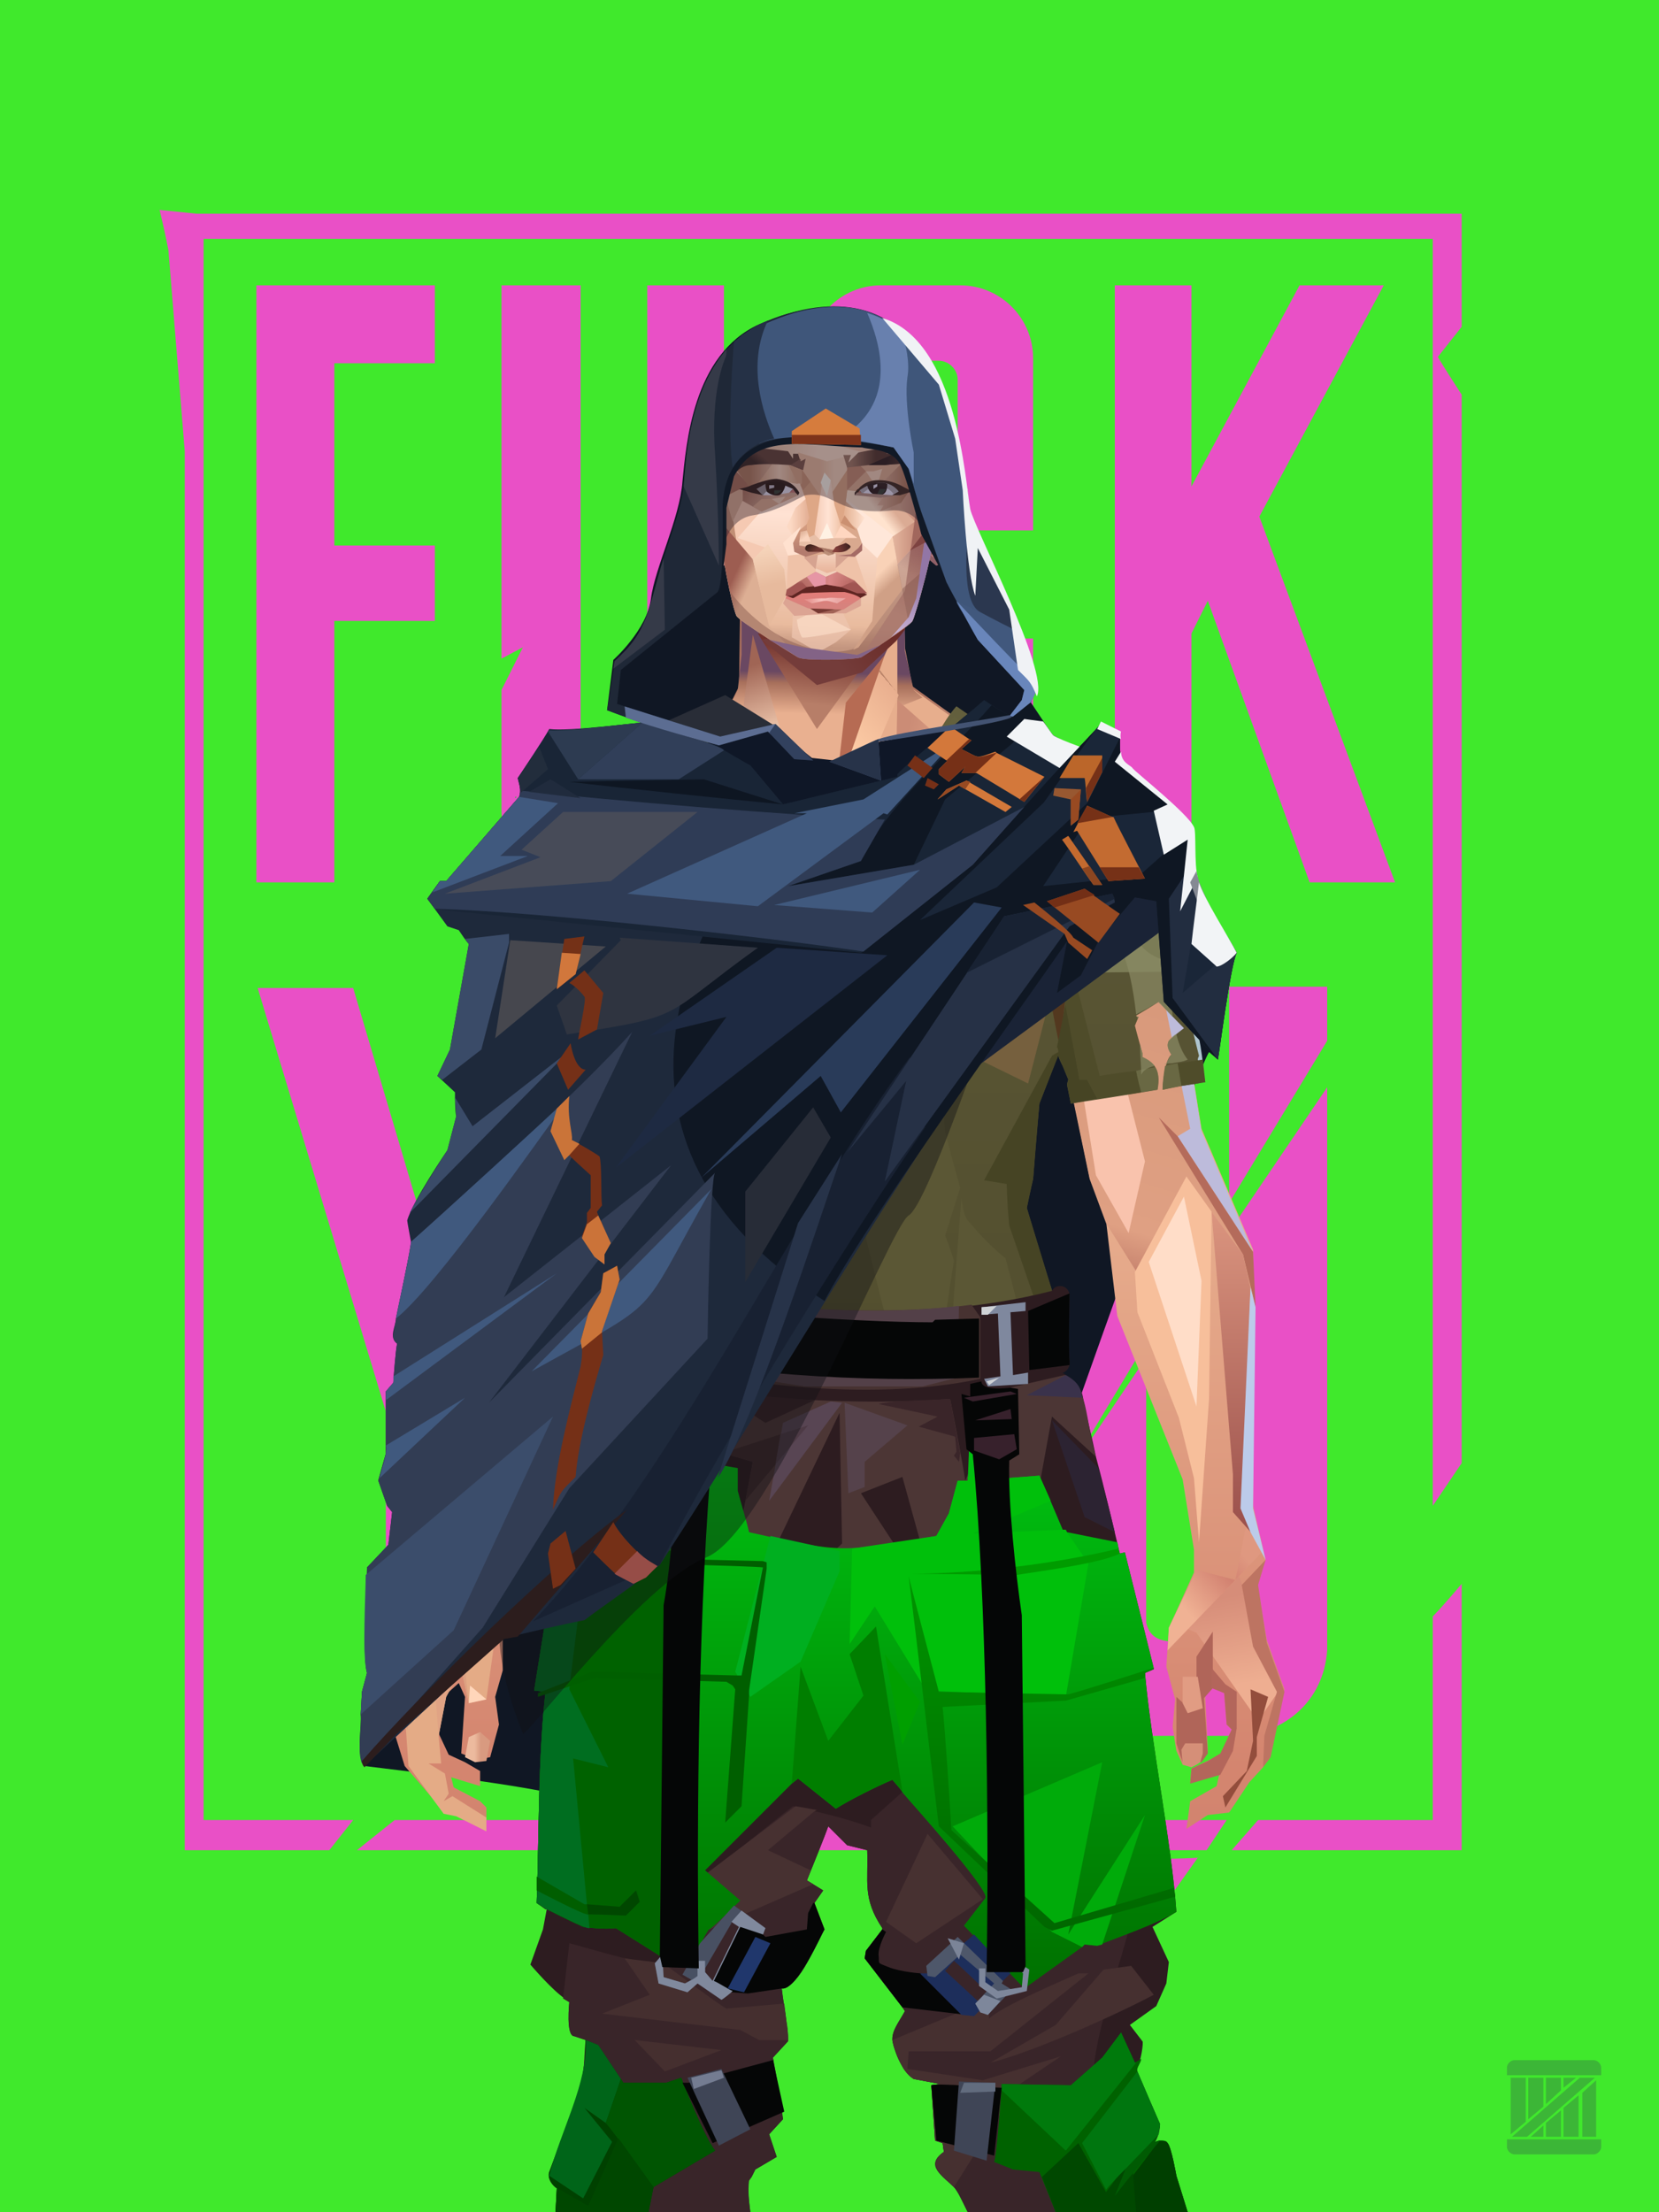 <?xml version="1.0" encoding="UTF-8"?><svg width="1320px" height="1760px" viewBox="0 0 1320 1760" version="1.1" xmlns="http://www.w3.org/2000/svg" xmlns:xlink="http://www.w3.org/1999/xlink"><defs></defs><g stroke="none" stroke-width="1" fill="none" id="id-31108" fill-rule="evenodd"><g id="id-31109"><rect fill="#40E92C" width="1320" height="1760" x="0" y="0" id="id-31110"></rect><g transform=" translate(126,166)" fill="#E950C6" id="id-31111"><path d=" M 336,462 C 336,470 342,476 350,476 L 350,476 L 375,476 C 382,476 389,470 389,462 L 389,462 L 389,61 L 450,61 L 450,234 L 415,277 L 450,264 L 450,478 C 450,510 424,536 392,536 L 331,536 C 299,536 273,510 273,478 L 273,383 L 290,349 L 273,358 L 273,61 L 336,61 Z" id="id-31112"></path><path d=" M 1,1 C 6,22 8,33 8,33 L 21,193 L 21,1306 C 98,1306 136,1306 136,1306 L 155,1282 L 36,1282 L 36,24 L 1014,24 L 1014,1032 L 1037,998 C 1037,431 1037,148 1037,148 C 1024,128 1018,118 1018,118 L 1037,94 L 1037,4 L 30,4 C 11,2 1,1 1,1 Z" id="id-31113"></path><path d=" M 158,1306 L 188,1282 L 850,1282 L 834,1306 C 383,1306 158,1306 158,1306 Z" id="id-31114"></path><path d=" M 784,1313 C 813,1313 827,1312 827,1312 C 803,1346 791,1362 791,1362 L 799,1327 C 789,1318 784,1313 784,1313 Z" id="id-31115"></path><path d=" M 875,1282 C 861,1298 854,1306 854,1306 C 976,1306 1037,1306 1037,1306 C 1037,1165 1037,1094 1037,1094 C 1022,1112 1014,1120 1014,1120 L 1014,1282 C 921,1282 875,1282 875,1282 Z" id="id-31116"></path><path d=" M 708,1079 C 730,1049 740,1034 740,1034 L 708,1113 L 708,1150 C 712,1184 740,1213 776,1215 L 862,1215 C 896,1212 927,1188 930,1147 L 930,699 L 852,814 L 852,1124 C 849,1139 838,1140 819,1140 C 805,1140 790,1142 786,1125 L 786,914 L 718,1015 L 786,902 L 786,619 L 708,619 C 708,926 708,1079 708,1079 Z" id="id-31117"></path><path d=" M 544,619 L 523,658 L 580,624 C 606,635 624,660 624,690 L 624,1144 C 624,1183 592,1215 553,1215 L 470,1215 C 431,1215 399,1183 399,1144 L 399,690 C 399,651 431,619 470,619 L 544,619 L 544,619 Z M 529,694 L 494,694 C 485,694 477,702 477,711 L 477,711 L 477,1123 C 477,1132 485,1140 494,1140 L 494,1140 L 529,1140 C 538,1140 546,1132 546,1123 L 546,1123 L 546,711 C 546,702 538,694 529,694 L 529,694 Z" id="id-31112"></path><polygon points="220 61 78 61 78 536 140 536 140 328 220 328 220 268 140 268 140 123 220 123" id="id-31119"></polygon><polygon points="761 61 822 61 822 221 908 61 975 61 876 245 984 536 916 536 835 312 822 338 822 536 761 536" id="id-31120"></polygon><path d=" M 286,619 L 362,619 L 259,957 L 259,1215 L 181,1215 C 181,1043 181,957 181,957 L 79,620 C 129,620 155,620 155,620 L 222,846 L 286,619 Z" id="id-31121"></path><path d=" M 696,342 L 696,478 C 696,510 670,536 638,536 L 575,536 C 543,536 517,510 517,478 L 517,119 C 517,87 543,61 575,61 L 638,61 C 670,61 696,87 696,119 L 696,256 L 636,256 L 636,136 C 636,128 629,121 621,121 L 595,121 C 586,121 580,128 580,136 L 580,461 C 580,469 586,476 595,476 L 621,476 C 629,476 636,469 636,461 L 636,342" id="id-31113"></path><polygon points="852 619 930 619 930 662 852 791" id="id-31123"></polygon></g></g></g><defs></defs><path d=" M 969,843 L 962,837 C 943,870 808,1258 808,1258 C 743,1352 685,1411 635,1436 C 607,1450 548,1449 458,1432 C 446,1426 390,1417 290,1405 C 282,1397 505,576 511,575 L 510,575 L 483,565 L 488,525 C 488,525 515,501 518,476 C 521,452 541,412 543,383 C 546,354 551,282 604,258 C 735,201 764,328 769,404 C 772,410 820,525 823,538 C 826,550 819,557 819,557 C 823,563 833,578 837,584 C 837,584 903,660 942,736 C 958,768 969,843 969,843 Z" fill="#101724" id="id-110058"></path><defs><linearGradient x1="50%" y1="6%" x2="50%" y2="100%" id="id-110216"><stop stop-color="#AC705D" offset="0%"></stop><stop stop-color="#FFDDBC" offset="8%"></stop><stop stop-color="#E9AF8E" offset="20%"></stop><stop stop-color="#E7AD8D" offset="34%"></stop><stop stop-color="#D4856F" offset="71%"></stop><stop stop-color="#C37F6D" offset="100%"></stop></linearGradient><linearGradient x1="50%" y1="-10%" x2="50%" y2="84%" id="id-110217"><stop stop-color="#E0A582" offset="0%"></stop><stop stop-color="#F6C49E" offset="49%"></stop><stop stop-color="#D09479" offset="100%"></stop></linearGradient><linearGradient x1="57%" y1="50%" x2="47%" y2="56%" id="id-110218"><stop stop-color="#E2AD9F" offset="0%"></stop><stop stop-color="#B46D61" offset="100%"></stop></linearGradient><linearGradient x1="45%" y1="35%" x2="55%" y2="47%" id="id-110219"><stop stop-color="#E9AC94" offset="0%"></stop><stop stop-color="#C37F6D" offset="100%"></stop></linearGradient><linearGradient x1="54%" y1="31%" x2="47%" y2="81%" id="id-110220"><stop stop-color="#E7AE8D" offset="0%"></stop><stop stop-color="#D8997B" offset="20%"></stop><stop stop-color="#DFA083" offset="71%"></stop><stop stop-color="#C5816D" offset="81%"></stop><stop stop-color="#BC7665" offset="100%"></stop></linearGradient><linearGradient x1="43%" y1="38%" x2="54%" y2="44%" id="id-110221"><stop stop-color="#E0A384" offset="0%"></stop><stop stop-color="#DDA081" offset="100%"></stop></linearGradient><linearGradient x1="46%" y1="26%" x2="59%" y2="75%" id="id-110222"><stop stop-color="#FFDBB9" offset="0%"></stop><stop stop-color="#D7917A" offset="100%"></stop></linearGradient><linearGradient x1="50%" y1="41%" x2="49%" y2="66%" id="id-110223"><stop stop-color="#6A4862" offset="0%"></stop><stop stop-color="#A76F5B" offset="27%"></stop><stop stop-color="#E9B090" offset="100%"></stop></linearGradient><linearGradient x1="63%" y1="4%" x2="25%" y2="77%" id="id-110224"><stop stop-color="#FFF1DE" offset="0%"></stop><stop stop-color="#FFEED9" offset="56%"></stop><stop stop-color="#E3AA88" offset="100%"></stop></linearGradient><linearGradient x1="50%" y1="23%" x2="41%" y2="77%" id="id-110225"><stop stop-color="#73332E" offset="0%"></stop><stop stop-color="#B77E68" offset="100%"></stop></linearGradient><linearGradient x1="47%" y1="22%" x2="55%" y2="89%" id="id-110226"><stop stop-color="#A06555" offset="0%"></stop><stop stop-color="#FAD5B9" offset="100%"></stop></linearGradient><linearGradient x1="86%" y1="87%" x2="12%" y2="66%" id="id-110227"><stop stop-color="#DEA186" offset="0%"></stop><stop stop-color="#CB8C76" offset="100%"></stop></linearGradient><linearGradient x1="71%" y1="11%" x2="50%" y2="100%" id="id-110228"><stop stop-color="#BE7D66" offset="0%" stop-opacity="0"></stop><stop stop-color="#F1BD9B" offset="100%"></stop></linearGradient><linearGradient x1="66%" y1="46%" x2="56%" y2="43%" id="id-110229"><stop stop-color="#CD8D78" offset="0%"></stop><stop stop-color="#BB786D" offset="100%"></stop></linearGradient><linearGradient x1="100%" y1="41%" x2="50%" y2="63%" id="id-110230"><stop stop-color="#6A2B27" offset="0%"></stop><stop stop-color="#743C3A" offset="100%"></stop></linearGradient><linearGradient x1="69%" y1="20%" x2="50%" y2="99%" id="id-110231"><stop stop-color="#CF8F7A" offset="0%"></stop><stop stop-color="#DD9E87" offset="100%"></stop></linearGradient><linearGradient x1="36%" y1="20%" x2="57%" y2="81%" id="id-110232"><stop stop-color="#F1BA97" offset="0%"></stop><stop stop-color="#EFB795" offset="100%"></stop></linearGradient><linearGradient x1="26%" y1="83%" x2="92%" y2="50%" id="id-110233"><stop stop-color="#FFD3AD" offset="0%"></stop><stop stop-color="#FFD3AF" offset="100%" stop-opacity="0"></stop></linearGradient><linearGradient x1="17%" y1="56%" x2="85%" y2="45%" id="id-110234"><stop stop-color="#FFEBD1" offset="0%" stop-opacity="0"></stop><stop stop-color="#FFE9D0" offset="52%"></stop><stop stop-color="#FCCEAD" offset="100%"></stop></linearGradient><linearGradient x1="17%" y1="24%" x2="74%" y2="87%" id="id-110235"><stop stop-color="#FFEDD8" offset="0%"></stop><stop stop-color="#DCA181" offset="100%"></stop></linearGradient><linearGradient x1="26%" y1="42%" x2="80%" y2="75%" id="id-110236"><stop stop-color="#FFF1DD" offset="0%"></stop><stop stop-color="#FFD4B1" offset="100%" stop-opacity="0"></stop></linearGradient><linearGradient x1="29%" y1="56%" x2="77%" y2="50%" id="id-110237"><stop stop-color="#FFEBD4" offset="0%"></stop><stop stop-color="#FEDAB7" offset="100%"></stop></linearGradient><linearGradient x1="74%" y1="24%" x2="34%" y2="74%" id="id-110238"><stop stop-color="#BA8469" offset="0%"></stop><stop stop-color="#E9AF8F" offset="0%"></stop><stop stop-color="#FFCFA8" offset="100%"></stop></linearGradient><linearGradient x1="66%" y1="100%" x2="40%" y2="0%" id="id-110239"><stop stop-color="#FAC5A3" offset="0%"></stop><stop stop-color="#FFF5E6" offset="46%"></stop><stop stop-color="#FAC8A2" offset="100%"></stop></linearGradient><linearGradient x1="52%" y1="13%" x2="59%" y2="75%" id="id-110240"><stop stop-color="#D68D79" offset="0%"></stop><stop stop-color="#EEAE91" offset="100%"></stop></linearGradient><linearGradient x1="28%" y1="76%" x2="73%" y2="20%" id="id-110241"><stop stop-color="#F0B294" offset="0%"></stop><stop stop-color="#D28271" offset="67%"></stop><stop stop-color="#DF9880" offset="100%"></stop></linearGradient><linearGradient x1="50%" y1="0%" x2="50%" y2="100%" id="id-110242"><stop stop-color="#DB957F" offset="0%"></stop><stop stop-color="#9A4F4B" offset="100%"></stop></linearGradient><linearGradient x1="66%" y1="59%" x2="24%" y2="66%" id="id-110243"><stop stop-color="#DEA07F" offset="0%"></stop><stop stop-color="#FCC8A5" offset="100%"></stop></linearGradient><linearGradient x1="41%" y1="11%" x2="64%" y2="63%" id="id-110244"><stop stop-color="#FFE6D6" offset="0%"></stop><stop stop-color="#DA957E" offset="100%"></stop></linearGradient><linearGradient x1="19%" y1="58%" x2="66%" y2="43%" id="id-110245"><stop stop-color="#FFEBD4" offset="0%"></stop><stop stop-color="#FFD1AA" offset="100%"></stop></linearGradient><linearGradient x1="73%" y1="50%" x2="30%" y2="53%" id="id-110246"><stop stop-color="#FFD1AB" offset="0%"></stop><stop stop-color="#FFF6E4" offset="100%"></stop></linearGradient><linearGradient x1="31%" y1="0%" x2="50%" y2="100%" id="id-110247"><stop stop-color="#FFF1E3" offset="0%"></stop><stop stop-color="#FFEADA" offset="100%"></stop></linearGradient><linearGradient x1="29%" y1="43%" x2="65%" y2="100%" id="id-110248"><stop stop-color="#FFE9D4" offset="0%"></stop><stop stop-color="#FECFB1" offset="100%"></stop></linearGradient><linearGradient x1="13%" y1="78%" x2="84%" y2="50%" id="id-110249"><stop stop-color="#F4BA9A" offset="0%"></stop><stop stop-color="#E2A086" offset="100%"></stop></linearGradient><linearGradient x1="50%" y1="0%" x2="36%" y2="100%" id="id-110250"><stop stop-color="#FFEBD4" offset="0%"></stop><stop stop-color="#FFDDC6" offset="100%"></stop></linearGradient><linearGradient x1="50%" y1="28%" x2="64%" y2="55%" id="id-110251"><stop stop-color="#FFE7CD" offset="0%"></stop><stop stop-color="#FFDDC0" offset="100%"></stop></linearGradient><linearGradient x1="40%" y1="55%" x2="62%" y2="71%" id="id-110252"><stop stop-color="#DCA17F" offset="0%"></stop><stop stop-color="#FAC5A0" offset="100%"></stop></linearGradient><linearGradient x1="9%" y1="37%" x2="88%" y2="55%" id="id-110253"><stop stop-color="#E3A889" offset="0%"></stop><stop stop-color="#B36F5F" offset="100%"></stop></linearGradient><linearGradient x1="62%" y1="19%" x2="50%" y2="100%" id="id-110254"><stop stop-color="#E0A686" offset="0%"></stop><stop stop-color="#BF7C68" offset="100%"></stop></linearGradient><linearGradient x1="45%" y1="18%" x2="51%" y2="67%" id="id-110255"><stop stop-color="#FFE5D3" offset="0%"></stop><stop stop-color="#F5C3A0" offset="100%"></stop></linearGradient><linearGradient x1="50%" y1="0%" x2="50%" y2="100%" id="id-110256"><stop stop-color="#F9CCB7" offset="0%"></stop><stop stop-color="#E7AD8A" offset="100%"></stop></linearGradient><linearGradient x1="45%" y1="50%" x2="58%" y2="50%" id="id-110257"><stop stop-color="#DFA288" offset="0%"></stop><stop stop-color="#FACBB3" offset="100%"></stop></linearGradient><linearGradient x1="33%" y1="74%" x2="77%" y2="42%" id="id-110258"><stop stop-color="#CE937B" offset="0%"></stop><stop stop-color="#EAB89D" offset="100%"></stop></linearGradient><linearGradient x1="63%" y1="59%" x2="38%" y2="59%" id="id-110259"><stop stop-color="#D89A80" offset="0%"></stop><stop stop-color="#ECBA9E" offset="100%"></stop></linearGradient><linearGradient x1="50%" y1="0%" x2="50%" y2="100%" id="id-110260"><stop stop-color="#D08C74" offset="0%"></stop><stop stop-color="#DF9A83" offset="100%"></stop></linearGradient><linearGradient x1="47%" y1="47%" x2="53%" y2="50%" id="id-110261"><stop stop-color="#FDE1CD" offset="0%"></stop><stop stop-color="#D68F79" offset="100%"></stop></linearGradient><linearGradient x1="50%" y1="0%" x2="50%" y2="100%" id="id-110262"><stop stop-color="#E29A83" offset="0%"></stop><stop stop-color="#DD947E" offset="100%"></stop></linearGradient><linearGradient x1="50%" y1="0%" x2="53%" y2="50%" id="id-110263"><stop stop-color="#DD9785" offset="0%"></stop><stop stop-color="#F3D9C6" offset="100%"></stop></linearGradient><linearGradient x1="0%" y1="55%" x2="99%" y2="55%" id="id-110264"><stop stop-color="#DFA59A" offset="0%"></stop><stop stop-color="#D3938D" offset="100%"></stop></linearGradient><linearGradient x1="50%" y1="0%" x2="50%" y2="100%" id="id-110265"><stop stop-color="#F0CAB1" offset="0%"></stop><stop stop-color="#DC907E" offset="100%"></stop></linearGradient><linearGradient x1="49%" y1="20%" x2="52%" y2="96%" id="id-110266"><stop stop-color="#DD9285" offset="0%"></stop><stop stop-color="#D88D79" offset="100%"></stop></linearGradient><linearGradient x1="50%" y1="0%" x2="50%" y2="100%" id="id-110267"><stop stop-color="#86363E" offset="0%"></stop><stop stop-color="#B46A5D" offset="100%"></stop></linearGradient><linearGradient x1="33%" y1="47%" x2="59%" y2="56%" id="id-110268"><stop stop-color="#F6BD9D" offset="0%"></stop><stop stop-color="#D48673" offset="100%"></stop></linearGradient></defs><g transform=" translate(304,473)" id="id-110269"><polygon points="174 662 139 824 137 906 146 1082 171 1154 176 1211 174 1230 175 1284 287 1284 284 1265 308 1195 306 1124 345 952 343 912 353 879 362 881 371 877 383 904 391 970 434 1079 457 1202 475 1252 475 1284 596 1284 600 1225 591 1146 609 1103 612 997 596 842 545 671 539 640 528 606 531 569 509 498 522 403 539 360 539 348 563 464 576 498 585 574 637 704 646 760 646 778 626 822 624 853 631 879 629 901 632 920 637 931 647 931 657 920 655 877 659 867 670 874 672 899 676 903 667 923 644 934 643 945 666 939 664 948 643 960 640 982 657 971 674 969 690 945 701 933 704 926 707 923 713 892 718 871 704 832 696 786 703 768 693 725 693 521 652 425 629 282 626 203 612 175 567 156 548 141 530 139 479 114 422 73 416 42 415 1 285 0 284 73 279 83 242 114 196 137 171 139 155 156 108 175 91 228 91 287 68 431 30 516 23 602 28 725 16 764 21 782 0 874 18 932 49 968 59 970 83 982 83 965 78 960 57 949 55 941 78 948 78 936 66 929 53 923 45 906 51 875 61 866 66 877 63 922 75 927 86 925 93 899 90 877 96 856 96 824 75 778 77 738 108 637 139 562 142 495 159 458 180 358 199 403 203 461 211 504 188 564 191 608" fill="url(#id-110216)" id="id-110270"></polygon><polygon points="91 287 68 431 30 516 23 602 72 688 117 614 98 452 109 469 123 336 102 372 109 294 88 309 109 285" fill="url(#id-110217)" id="id-110270"></polygon><polygon points="383 906 391 972 434 1081 457 1204 475 1254 475 1287 596 1287 600 1226 591 1148 609 1105 612 999 602 904 584 908 584 846 535 683 456 705 382 878" fill="url(#id-110218)" id="id-110270"></polygon><polygon points="137 907 146 1083 171 1156 176 1212 174 1232 175 1286 175 1287 287 1287 284 1266 308 1197 306 1126 345 954 343 923 293 814 263 724 247 711" fill="url(#id-110219)" id="id-110270"></polygon><polygon points="545 673 539 641 528 608 531 571 509 500 522 405 539 361 539 350 563 465 576 500 601 540 660 491 688 529 652 427 629 283 626 205 612 177 568 157 548 142 530 141 479 116 422 75 416 44 415 3 360 3 360 715 462 724" fill="url(#id-110220)" id="id-110270"></polygon><polygon points="83 984 59 972 49 970 21 932 19 903 7 879 0 874 11 824 38 786 38 814 56 786 78 800 91 822 83 879 69 882 63 855 51 877 45 908 47 930 37 930 50 938 53 954 49 960 56 956 83 973" fill="#E4AB86" id="id-110275"></polygon><polygon points="66 855 69 882 63 855 51 877 45 908 42 870 58 825" fill="url(#id-110221)" id="id-110275"></polygon><polygon points="83 879 69 882 70 868" fill="#FFD6BA" id="id-110275"></polygon><polygon points="481 376 513 349 558 291 522 368" fill="#BD9394" id="id-110278"></polygon><polygon points="313 697 260 560 246 448 259 424 355 408 361 366 317 404 285 409 267 378 313 343 394 351 431 378 420 404 368 399 371 404 449 421 466 441 449 510 466 547 406 697 358 717" fill="url(#id-110222)" id="id-110279"></polygon><polygon points="410 90 430 82 423 76 416 45 416 7 286 9 286 48 283 76 278 86 244 114 195 139 366 139 390 70 410 26" fill="url(#id-110223)" id="id-110280"></polygon><polygon points="182 180 133 231 97 289 97 231 113 182 165 159" fill="url(#id-110224)" id="id-110281"></polygon><polygon points="346 107 384 55 409 31 414 23 299 31" fill="url(#id-110225)" id="id-110282"></polygon><polygon points="287 93 295 32 323 129" fill="url(#id-110226)" id="id-110283"></polygon><polygon points="336 139 314 151 270 146 224 139" fill="#FEF6E3" id="id-110284"></polygon><polygon points="410 84 409 136 461 129" fill="url(#id-110227)" id="id-110285"></polygon><polygon points="173 246 167 286 191 351 263 386 328 330 359 330 359 152 348 139 336 139 309 152" fill="url(#id-110228)" id="id-110286"></polygon><polygon points="464 159 516 190 500 159" fill="url(#id-110229)" id="id-110287"></polygon><polygon points="302 36 346 72 382 62 409 37 416 28 416 13" fill="url(#id-110230)" id="id-110288"></polygon><polygon points="263 151 191 202 219 151" fill="#EFB795" id="id-110289"></polygon><polygon points="154 206 170 170 122 188" fill="#FFFCF1" id="id-110290"></polygon><polygon points="358 285 344 299 323 318 305 354 358 345 354 305" fill="url(#id-110231)" id="id-110291"></polygon><polygon points="260 361 265 387 203 371 191 347" fill="#C4846D" id="id-110292"></polygon><polygon points="198 362 181 359 167 284" fill="#8D4146" id="id-110293"></polygon><polygon points="477 341 477 335 488 326 496 325 509 338 496 348 485 354" fill="#A86056" id="id-110294"></polygon><polygon points="314 151 342 220 317 293 237 351 209 318 172 251 185 205 270 146" fill="url(#id-110232)" id="id-110295"></polygon><polygon points="314 151 330 238 209 318 172 251 185 205 270 146" fill="url(#id-110233)" id="id-110295"></polygon><polygon points="314 151 350 205 220 227 185 205 270 146" fill="url(#id-110234)" opacity="0.369" id="id-110295"></polygon><polygon points="211 335 223 322 242 327 244 332 235 353 213 349" fill="#C48172" id="id-110298"></polygon><polygon points="224 339 226 342 226 345 222 349 235 350 242 333 230 338 227 335" fill="#D4ACC2" id="id-110299"></polygon><polygon points="488 343 491 347 486 351 479 338 489 327 495 327 493 336" fill="#C7878D" id="id-110300"></polygon><polygon points="485 339 488 343 493 337" fill="#EDB596" id="id-110301"></polygon><polygon points="359 162 359 291 406 325 455 347 529 267 463 182 415 166" fill="url(#id-110235)" id="id-110302"></polygon><polygon points="359 178 359 281 391 302 391 249 489 270 461 189 415 166" fill="url(#id-110236)" id="id-110302"></polygon><polygon points="359 178 359 219 472 220 461 189 415 166 371 163" fill="url(#id-110237)" id="id-110302"></polygon><polygon points="358 178 372 168 440 156 413 137 378 158 411 80 396 60 358 146" fill="url(#id-110238)" id="id-110305"></polygon><polygon points="346 140 358 152 372 129 400 48 369 86 364 130" fill="#B66B53" id="id-110306"></polygon><polygon points="591 281 601 226 559 159 514 159 523 138 499 156 571 263" fill="url(#id-110239)" id="id-110307"></polygon><polygon points="609 298 626 332 629 285 627 227 614 207 617 251" fill="#C6CBE5" id="id-110308"></polygon><polygon points="554 159 567 157 612 177 614 192 579 175 603 207 601 226" fill="#F6BF9D" id="id-110309"></polygon><polygon points="641 823 648 826 697 896 713 873 682 781" fill="url(#id-110240)" id="id-110310"></polygon><polygon points="625 840 700 762 688 738 679 784 648 776 626 822" fill="url(#id-110241)" id="id-110310"></polygon><polygon points="648 862 648 845 661 825 661 870 654 878 657 922 652 929 637 929 632 914 632 893 632 877 644 888" fill="#B06559" id="id-110312"></polygon><polygon points="554 375 577 333 607 451 594 508 568 462" fill="#F9C3AD" id="id-110313"></polygon><polygon points="623 326 643 425 633 431 693 523 652 427 636 326 625 315" fill="#BDBBDB" id="id-110314"></polygon><polygon points="628 274 638 339 623 314" fill="#B3838B" id="id-110315"></polygon><polygon points="693 523 695 567 685 525 618 416 633 431" fill="#B46B5B" id="id-110316"></polygon><polygon points="640 463 599 539 601 571 634 655 646 703 650 754 658 640 660 491" fill="#F7BF9B" id="id-110317"></polygon><polygon points="610 531 648 646 652 546 638 479" fill="#FFDDC8" id="id-110317"></polygon><polygon points="693 748 677 730 677 700 660 491 685 525 691 552 684 727" fill="url(#id-110242)" id="id-110319"></polygon><polygon points="691 746 703 768 693 727 695 567 691 551 683 727" fill="#BCCBEA" id="id-110320"></polygon><polygon points="260 559 310 683 355 716 263 713 238 685 195 582" fill="url(#id-110243)" id="id-110321"></polygon><polygon points="637 931 636 919 639 914 653 914 653 922 651 929 648 931 644 933" fill="#D58F78" id="id-110322"></polygon><polygon points="637 861 637 882 641 890 653 886 649 861" fill="#E19C83" id="id-110323"></polygon><polygon points="691 871 693 912 688 936 669 956 671 965 696 924 696 909 705 877" fill="#934D3C" id="id-110324"></polygon><polygon points="703 768 684 788 693 837 712 873 702 908 701 933 707 925 718 873 704 834 697 788" fill="#BD7462" id="id-110325"></polygon><polygon points="667 939 643 946 644 934 657 928 667 922 676 903 672 899 670 874 660 870 660 854 671 867 680 873 680 902 677 920" fill="#B3665B" id="id-110326"></polygon><polygon points="361 510 359 634 426 561 420 535" fill="url(#id-110244)" opacity="0.626" id="id-110327"></polygon><polygon points="319 403 289 399 268 380 313 343 361 348 362 372" fill="url(#id-110245)" id="id-110328"></polygon><polygon points="171 141 168 151 180 151 204 139 196 138" fill="url(#id-110246)" id="id-110329"></polygon><polygon points="359 308 362 360 382 334" fill="#FFE9D9" opacity="0.625" id="id-110330"></polygon><polygon points="360 546 360 584 387 551 374 540" fill="url(#id-110247)" opacity="0.626" id="id-110331"></polygon><polygon points="346 542 360 547 373 540 360 534" fill="#B36A64" id="id-110332"></polygon><polygon points="325 545 277 503 259 561 308 579" fill="url(#id-110248)" opacity="0.758" id="id-110333"></polygon><polygon points="389 499 460 467 449 510 404 520" fill="url(#id-110249)" id="id-110334"></polygon><polygon points="364 491 361 403 420 428" fill="url(#id-110250)" opacity="0.758" id="id-110335"></polygon><polygon points="262 446 333 446 323 469 279 492" fill="url(#id-110251)" opacity="0.758" id="id-110336"></polygon><polygon points="259 425 279 496 259 561 236 528 213 443 227 425 243 447" fill="url(#id-110252)" id="id-110337"></polygon><polygon points="412 343 444 374 466 383 499 351 447 354 416 339" fill="url(#id-110253)" id="id-110338"></polygon><polygon points="164 252 163 278 128 284" fill="#C88574" id="id-110339"></polygon><polygon points="58 478 88 441 88 416 69 430 66 456" fill="url(#id-110254)" id="id-110340"></polygon><polygon points="76 684 69 634 61 517 89 474 111 569" fill="url(#id-110255)" id="id-110341"></polygon><polygon points="53 489 47 539 69 635 76 684 53 760 40 781 16 766 28 727 23 604 28 544" fill="url(#id-110256)" id="id-110342"></polygon><polygon points="136 452 127 497 153 460 177 340 170 300" fill="#D89A7F" id="id-110343"></polygon><polygon points="181 359 159 460 143 497 142 514 123 532 109 514 108 490 127 497 153 460 177 340" fill="#C28071" id="id-110343"></polygon><polygon points="38 747 28 772 38 788 44 772" fill="#F4B89A" id="id-110345"></polygon><polygon points="359 379 342 413 361 444 377 417" fill="url(#id-110257)" id="id-110346"></polygon><polygon points="196 581 260 561 229 519" fill="url(#id-110258)" id="id-110347"></polygon><polygon points="74 929 66 925 69 909 78 905 86 912 83 928" fill="url(#id-110259)" id="id-110348"></polygon><polygon points="20 903 7 880 21 851 28 871" fill="#D99C7E" id="id-110349"></polygon><polygon points="218 1123 203 1040 191 913 171 1090 182 1169 230 1208 261 1237 270 1213 234 1175 212 1157 272 1191 281 1169" fill="url(#id-110260)" opacity="0.808" id="id-110350"></polygon><polygon points="182 1207 181 1155 213 1106 236 1166 230 1210" fill="#EBAC8E" id="id-110351"></polygon><polygon points="187 902 211 1137 227 1161 275 1187 299 1137 272 1009 299 918 269 791 211 836" fill="url(#id-110261)" id="id-110352"></polygon><polygon points="288 1079 311 1040 311 942 295 903 264 1019 275 1188 301 1137" fill="url(#id-110262)" id="id-110353"></polygon><polygon points="584 908 604 1008 608 1106 614 998 599 887" fill="#CEDAFA" id="id-110354"></polygon><polygon points="430 886 488 1140 535 1115 561 925 566 886 536 816 500 786" fill="url(#id-110263)" opacity="0.792" id="id-110355"></polygon><polygon points="581 921 588 1011 584 1112 576 1162 544 1046 566 886" fill="url(#id-110264)" id="id-110356"></polygon><polygon points="561 1247 518 1200 472 1112 494 931 505 931 594 1188 579 1244" fill="url(#id-110265)" id="id-110357"></polygon><polygon points="531 1221 539 1263 536 1269 516 1287 509 1287 500 1263 513 1199 488 1226 462 1170 472 1101 427 1010 398 877 469 771 518 739 536 818 500 787 433 890 477 1078 534 1212" fill="url(#id-110266)" id="id-110358"></polygon><polygon points="321 1058 284 852 258 721 266 733 371 879 362 883 354 881 343 914 345 954" fill="#D38B73" id="id-110359"></polygon><polygon points="429 1068 424 875 536 705 454 704 380 865 384 906 391 972" fill="#CD887E" opacity="0.394" id="id-110360"></polygon><polygon points="175 1262 194 1287 206 1287 225 1226 213 1249 175 1221 174 1232" fill="#EEAF93" id="id-110361"></polygon><polygon points="528 1227 554 1234 569 1169 549 1168" fill="#EBB5A6" id="id-110362"></polygon><polygon points="546 678 545 672 539 641 528 608 531 571 509 500 522 405 539 361 539 350 547 389 542 330 558 289 517 369 528 369 517 411 499 442 509 465 488 531 507 525 522 585 449 724" fill="url(#id-110267)" id="id-110270"></polygon><polygon points="402 722 490 609 522 585 449 723" fill="#D38673" id="id-110364"></polygon><polygon points="174 664 139 826 137 907 139 937 238 690 352 886 354 881 362 883 371 879 383 906 471 773 548 712 596 844 545 673 539 641 478 697 449 723 278 705 232 657 188 566 191 610" fill="url(#id-110268)" id="id-110270"></polygon><polygon points="189 616 211 620 190 586 190 609" fill="#C4846D" id="id-110366"></polygon><polygon points="139 836 225 709 167 697 139 826" fill="#E2A58B" id="id-110367"></polygon><polygon points="518 734 596 843 547 678" fill="#D0816E" id="id-110368"></polygon><polygon points="415 778 447 726 314 744 329 762" fill="#CE8B73" opacity="0.520" id="id-110270"></polygon><polygon points="411 685 463 666 456 573" fill="#A05A5C" id="id-110370"></polygon></g><defs><linearGradient x1="53%" y1="5%" x2="47%" y2="91%" id="id-110982"><stop stop-color="#C67878" offset="0%"></stop><stop stop-color="#A26C74" offset="82%"></stop><stop stop-color="#D18888" offset="100%"></stop></linearGradient><linearGradient x1="62%" y1="61%" x2="50%" y2="36%" id="id-110983"><stop stop-color="#B15E5F" offset="0%"></stop><stop stop-color="#564753" offset="100%"></stop></linearGradient><linearGradient x1="50%" y1="13%" x2="57%" y2="81%" id="id-110984"><stop stop-color="#885154" offset="0%"></stop><stop stop-color="#C27A7A" offset="52%"></stop><stop stop-color="#D8B7A1" offset="100%"></stop></linearGradient><linearGradient x1="50%" y1="0%" x2="54%" y2="88%" id="id-110985"><stop stop-color="#D19787" offset="0%"></stop><stop stop-color="#C8807E" offset="100%"></stop></linearGradient><linearGradient x1="36%" y1="75%" x2="36%" y2="18%" id="id-110986"><stop stop-color="#BB6F6B" offset="0%"></stop><stop stop-color="#863C39" offset="100%"></stop></linearGradient><linearGradient x1="50%" y1="2%" x2="48%" y2="96%" id="id-110987"><stop stop-color="#EAD0BC" offset="0%"></stop><stop stop-color="#CB9B7F" offset="11%"></stop><stop stop-color="#F2C1A5" offset="33%"></stop><stop stop-color="#FFE2D3" offset="58%"></stop><stop stop-color="#E9BB9E" offset="93%"></stop><stop stop-color="#C3957F" offset="100%"></stop></linearGradient><linearGradient x1="62%" y1="37%" x2="30%" y2="59%" id="id-110988"><stop stop-color="#E4B395" offset="0%"></stop><stop stop-color="#CB9C80" offset="100%"></stop></linearGradient><linearGradient x1="12%" y1="48%" x2="58%" y2="51%" id="id-110989"><stop stop-color="#E7BEA3" offset="0%"></stop><stop stop-color="#FEDFCC" offset="100%"></stop></linearGradient><linearGradient x1="76%" y1="54%" x2="27%" y2="47%" id="id-110990"><stop stop-color="#F2C4A7" offset="0%"></stop><stop stop-color="#F6DCC5" offset="100%"></stop></linearGradient><radialGradient cx="50%" cy="59%" r="65%" id="id-110991" fx="50%" fy="59%" gradientTransform=" translate(0.500,0.593) scale(0.791,1) rotate(-143) translate(-0.500,-0.593)"><stop stop-color="#F0D7BF" offset="0%"></stop><stop stop-color="#C38F74" offset="66%"></stop><stop stop-color="#A46254" offset="100%"></stop></radialGradient><linearGradient x1="69%" y1="50%" x2="50%" y2="60%" id="id-110992"><stop stop-color="#DBAB94" offset="0%"></stop><stop stop-color="#FFE3CE" offset="100%"></stop></linearGradient><radialGradient cx="50%" cy="50%" r="44%" id="id-110993" fx="50%" fy="50%" gradientTransform=" translate(0.500,0.500) scale(0.696,1) rotate(-57) scale(1,3) translate(-0.500,-0.500)"><stop stop-color="#B37864" offset="0%" stop-opacity="0"></stop><stop stop-color="#EFD3BC" offset="100%"></stop></radialGradient><linearGradient x1="0%" y1="58%" x2="50%" y2="58%" id="id-110994"><stop stop-color="#E4B69F" offset="0%"></stop><stop stop-color="#C88F7C" offset="100%"></stop></linearGradient><linearGradient x1="49%" y1="83%" x2="53%" y2="51%" id="id-110995"><stop stop-color="#C6938B" offset="0%"></stop><stop stop-color="#945A53" offset="100%"></stop></linearGradient><linearGradient x1="66%" y1="68%" x2="19%" y2="50%" id="id-110996"><stop stop-color="#D4A995" offset="0%"></stop><stop stop-color="#A9705C" offset="100%"></stop></linearGradient><linearGradient x1="48%" y1="37%" x2="33%" y2="25%" id="id-110997"><stop stop-color="#DDAF94" offset="0%"></stop><stop stop-color="#9D5D51" offset="100%"></stop></linearGradient><linearGradient x1="46%" y1="6%" x2="50%" y2="50%" id="id-110998"><stop stop-color="#F5D3B9" offset="0%"></stop><stop stop-color="#E7BA9D" offset="100%"></stop></linearGradient><linearGradient x1="50%" y1="33%" x2="57%" y2="50%" id="id-110999"><stop stop-color="#F9D2B7" offset="0%"></stop><stop stop-color="#D0A086" offset="100%"></stop></linearGradient><linearGradient x1="50%" y1="26%" x2="42%" y2="54%" id="id-111000"><stop stop-color="#875053" offset="0%"></stop><stop stop-color="#81534D" offset="100%" stop-opacity="0.569"></stop></linearGradient><linearGradient x1="46%" y1="100%" x2="55%" y2="55%" id="id-111001"><stop stop-color="#C4AED2" offset="0%"></stop><stop stop-color="#9276A6" offset="100%"></stop></linearGradient><linearGradient x1="54%" y1="12%" x2="47%" y2="56%" id="id-111002"><stop stop-color="#A46151" offset="0%"></stop><stop stop-color="#9370A0" offset="100%"></stop></linearGradient><linearGradient x1="50%" y1="0%" x2="50%" y2="100%" id="id-111003"><stop stop-color="#F4D2BF" offset="0%"></stop><stop stop-color="#E8B399" offset="100%"></stop></linearGradient><linearGradient x1="5%" y1="65%" x2="100%" y2="65%" id="id-111004"><stop stop-color="#FCD9C4" offset="0%"></stop><stop stop-color="#E0A88C" offset="28%"></stop><stop stop-color="#DEA786" offset="67%"></stop><stop stop-color="#FFE3D1" offset="100%"></stop></linearGradient><linearGradient x1="66%" y1="91%" x2="52%" y2="64%" id="id-111005"><stop stop-color="#D9A98F" offset="0%"></stop><stop stop-color="#DEA786" offset="100%"></stop></linearGradient><linearGradient x1="70%" y1="50%" x2="41%" y2="50%" id="id-111006"><stop stop-color="#F6D4BC" offset="0%"></stop><stop stop-color="#EBBCA0" offset="100%"></stop></linearGradient><linearGradient x1="100%" y1="50%" x2="0%" y2="50%" id="id-111007"><stop stop-color="#F1C4A8" offset="0%"></stop><stop stop-color="#FFE3D4" offset="48%"></stop><stop stop-color="#F5CAB4" offset="100%"></stop></linearGradient><linearGradient x1="38%" y1="14%" x2="50%" y2="79%" id="id-111008"><stop stop-color="#D29A7E" offset="0%"></stop><stop stop-color="#B37B6D" offset="100%"></stop></linearGradient><linearGradient x1="3%" y1="0%" x2="50%" y2="66%" id="id-111009"><stop stop-color="#D8A88D" offset="0%"></stop><stop stop-color="#F9D3BD" offset="100%"></stop></linearGradient><linearGradient x1="17%" y1="40%" x2="69%" y2="60%" id="id-111010"><stop stop-color="#40241E" offset="0%"></stop><stop stop-color="#703832" offset="100%"></stop></linearGradient><linearGradient x1="100%" y1="50%" x2="16%" y2="64%" id="id-111011"><stop stop-color="#351E1C" offset="0%"></stop><stop stop-color="#843F3B" offset="100%"></stop></linearGradient><linearGradient x1="22%" y1="62%" x2="87%" y2="62%" id="id-111012"><stop stop-color="#B07C62" offset="0%"></stop><stop stop-color="#D3A790" offset="43%"></stop><stop stop-color="#DAA88A" offset="100%"></stop></linearGradient><linearGradient x1="13%" y1="69%" x2="100%" y2="69%" id="id-111013"><stop stop-color="#D8A88B" offset="0%"></stop><stop stop-color="#F5D2BC" offset="48%"></stop><stop stop-color="#DAA88A" offset="100%"></stop></linearGradient><linearGradient x1="0%" y1="65%" x2="78%" y2="65%" id="id-111014"><stop stop-color="#E4B7A1" offset="0%"></stop><stop stop-color="#AF785E" offset="100%"></stop></linearGradient><linearGradient x1="50%" y1="42%" x2="33%" y2="50%" id="id-111015"><stop stop-color="#65463C" offset="0%"></stop><stop stop-color="#3C2B26" offset="100%"></stop></linearGradient><linearGradient x1="11%" y1="36%" x2="44%" y2="36%" id="id-111016"><stop stop-color="#A37A68" offset="0%"></stop><stop stop-color="#563A31" offset="100%"></stop></linearGradient><linearGradient x1="40%" y1="50%" x2="89%" y2="54%" id="id-111017"><stop stop-color="#312322" offset="0%"></stop><stop stop-color="#5D3E34" offset="100%"></stop></linearGradient><linearGradient x1="50%" y1="0%" x2="50%" y2="74%" id="id-111018"><stop stop-color="#E47C78" offset="0%"></stop><stop stop-color="#D7827D" offset="100%"></stop></linearGradient><linearGradient x1="80%" y1="50%" x2="7%" y2="50%" id="id-111019"><stop stop-color="#FAD6D3" offset="0%" stop-opacity="0.472"></stop><stop stop-color="#F5BFBB" offset="55%"></stop><stop stop-color="#F2ACA7" offset="100%" stop-opacity="0.434"></stop></linearGradient><linearGradient x1="50%" y1="0%" x2="50%" y2="50%" id="id-111020"><stop stop-color="#CF8E8A" offset="0%"></stop><stop stop-color="#A15552" offset="100%"></stop></linearGradient><linearGradient x1="0%" y1="83%" x2="93%" y2="83%" id="id-111021"><stop stop-color="#B87268" offset="0%" stop-opacity="0.687"></stop><stop stop-color="#DA8787" offset="58%"></stop><stop stop-color="#C5736D" offset="100%" stop-opacity="0.622"></stop></linearGradient></defs><g transform=" translate(548,259)" id="id-111022"><g transform=" translate(0,121)" id="id-111023"><polygon points="199 13 214 3 222 9 221 25 214 38 214 43 210 54 208 65 197 70 190 64" fill="url(#id-110982)" id="id-111024"></polygon><polygon points="197 24 209 14 216 9 219 10 220 22 214 37 195 43" fill="url(#id-110983)" id="id-111025"></polygon><polygon points="203 38 208 34 199 25 203 22 209 23 207 18 212 16 214 38 214 43 213 48 207 51 201 46" fill="url(#id-110984)" id="id-111024"></polygon><polygon points="212 5 214 3 222 9 222 10 219 10 216 9" fill="#F1CFD6" id="id-111024"></polygon><polygon points="208 65 197 70 190 64 194 42 199 50 193 62 199 67" fill="#906067" id="id-111024"></polygon><polygon points="203 62 202 54 211 50" fill="#A95D5F" id="id-111029"></polygon><polygon points="196 50 202 51 203 42 196 46" fill="#C18882" id="id-111030"></polygon><polygon points="194 45 199 47 202 45 202 32 197 31" fill="#4E4A5C" id="id-111031"></polygon><path d=" M 30,70 C 24,70 20,69 19,68 C 17,66 12,52 8,46 C 4,39 2,38 1,33 C 0,30 0,21 1,6 L 8,0 L 23,9 L 30,70 Z" fill="url(#id-110985)" id="id-111032"></path><polygon points="8 6 2 6 7 3 10 2 23 9 19 14" fill="#CFB7A6" id="id-111032"></polygon><path d=" M 26,68 C 23,69 20,69 19,68 C 17,66 12,52 8,46 C 7,44 6,43 6,42 C 9,45 10,47 12,48 C 13,50 14,52 16,56 L 26,68 Z" fill="#DDB5A9" id="id-111032"></path><polygon points="26 68 29 65 27 53 20 61" fill="#E5A599" id="id-111032"></polygon><path d=" M 23,19 C 12,12 6,9 5,9 C 3,10 2,18 2,33 L 17,53 L 26,52 L 23,19 Z" fill="url(#id-110986)" id="id-111036"></path><polygon points="12 17 19 19 18 26 15 28 22 38 21 49 12 44" fill="#BC6A69" id="id-111037"></polygon><path d=" M 27,53 C 16,50 10,47 8,42 C 6,38 8,30 12,17 L 15,23 C 15,36 14,42 15,43 C 15,45 18,46 25,48 L 27,53 Z" fill="#DCAC9A" id="id-111038"></path><polygon points="11 31 19 26 19 18 14 20 12 18" fill="#DAC2B3" id="id-111039"></polygon><polygon points="20 46 17 42 22 37 25 48" fill="#D29488" id="id-111040"></polygon></g><g transform=" translate(18,0)" id="id-111041"><path d=" M 20,231 C 18,227 11,201 5,153 C 3,140 2,128 1,117 C -1,91 4,63 8,49 C 9,46 16,35 16,34 C 30,20 56,0 94,0 C 157,0 178,45 181,51 C 183,57 183,111 181,144 C 178,177 162,232 160,235 C 158,239 124,261 119,264 C 113,266 74,267 69,264 C 64,261 22,235 20,231 Z" fill="url(#id-110987)" id="id-111042"></path><polygon points="19 114 13 91 21 49 49 35 141 43 137 69 105 74 78 52 56 49 39 56 41 93" fill="url(#id-110988)" id="id-111043"></polygon><polygon points="60 106 92 113 124 106 121 101 72 88 66 90 41 88 30 101" fill="url(#id-110989)" id="id-111044"></polygon><polygon points="51 70 94 83 125 81 132 50 98 64 102 53 80 48" fill="url(#id-110990)" opacity="0.556" id="id-111045"></polygon><path d=" M 4,144 C 3,137 2,130 2,123 C -1,88 16,34 17,34 C 31,19 56,0 94,0 C 157,0 178,45 181,51 C 183,56 183,103 181,136 L 152,101 C 154,91 155,83 154,79 C 150,60 140,50 136,47 C 130,44 99,50 94,50 C 90,50 78,43 58,42 C 54,42 48,43 38,46 C 29,61 24,68 23,70 C 11,97 16,104 13,127 C 13,131 10,137 4,144 Z" fill="url(#id-110991)" id="id-111042"></path><polygon points="146 168 106 137 108 129 149 141 164 156" fill="url(#id-110992)" id="id-111047"></polygon><polygon points="146 168 106 137 106 148 116 170 133 186" fill="#FFE7D9" id="id-111047"></polygon><path d=" M 181,51 C 183,56 183,103 181,136 L 162,124 L 161,111 C 167,97 172,86 174,77 C 175,74 176,71 177,64 C 178,59 177,52 174,41 L 181,51 Z" fill="#B38369" id="id-111042"></path><path d=" M 48,11 C 60,5 75,0 94,0 C 157,0 178,45 181,51 C 182,54 183,73 183,94 C 174,71 156,51 129,35 C 102,18 75,10 48,11 Z" fill="url(#id-110993)" id="id-111042"></path><polygon points="179 156 158 131 148 142 162 156 144 168 148 190" fill="url(#id-110994)" id="id-111042"></polygon><path d=" M 154,211 L 164,139 L 157,131 L 175,105 L 182,68 C 183,88 183,121 181,144 C 178,177 162,232 160,235 C 158,239 124,261 119,264 L 154,211 Z" fill="url(#id-110995)" opacity="0.749" id="id-111042"></path><polygon points="85 260 99 252 111 242 102 223 65 227 64 248" fill="#EDC5B0" fill-opacity="0.740" id="id-111053"></polygon><polygon points="33 188 44 177 21 169 41 146 21 136 8 168" fill="#F5C9B2" id="id-111054"></polygon><path d=" M 5,156 C 5,155 5,154 5,153 C 4,148 4,144 3,139 L 13,129 L 15,97 L 20,117 L 16,146 L 20,172 L 5,156 Z" fill="#C18F75" id="id-111042"></path><polygon points="13 136 17 121 19 115 32 129 68 132 69 135 40 148 24 139 23 131" fill="url(#id-110996)" id="id-111056"></polygon><polygon points="17 156 11 136 23 130 25 130 25 139" fill="#DBAC93" id="id-111057"></polygon><path d=" M 20,231 C 18,227 11,201 5,153 L 33,186 L 46,239 C 62,256 70,265 69,264 C 64,261 22,235 20,231 Z" fill="url(#id-110997)" id="id-111042"></path><polygon points="58 194 45 174 33 186 46 239 60 214" fill="url(#id-110998)" id="id-111042"></polygon><path d=" M 20,231 C 19,229 17,223 15,212 C 29,230 46,244 65,252 C 84,260 101,262 117,256 L 149,212 L 172,192 C 167,214 161,233 160,235 C 158,239 124,261 119,264 C 113,266 74,267 69,264 C 64,261 22,235 20,231 Z" fill="#86574D" opacity="0.470" id="id-111042"></path><polygon points="117 256 152 210 144 168 132 185 128 235 113 258" fill="url(#id-110999)" id="id-111042"></polygon><path d=" M 179,156 C 175,189 161,232 160,235 C 160,236 159,236 157,237 L 148,190 L 179,156 Z" fill="url(#id-111000)" opacity="0.606" id="id-111042"></path><path d=" M 181,144 C 178,177 162,232 160,235 C 159,237 151,242 143,248 L 157,232 L 163,217 L 170,168 L 181,144 Z" fill="url(#id-111001)" id="id-111042"></path><path d=" M 135,254 C 127,259 121,263 119,264 C 113,266 74,267 69,264 C 67,263 57,256 46,250 L 73,256 L 116,262 L 135,254 Z" fill="#836386" id="id-111042"></path><path d=" M 2,130 C 2,125 1,121 1,117 C -1,91 4,63 8,49 C 9,46 16,35 16,34 C 16,34 17,34 17,34 L 29,29 L 13,58 L 13,86 L 2,130 Z" fill="url(#id-111002)" id="id-111042"></path><path d=" M 182,133 C 181,137 181,141 181,144 C 180,152 179,160 177,169 L 158,179 L 175,157 L 177,139 L 182,133 Z" fill="#7E4341" id="id-111042"></path><path d=" M 72,248 C 71,246 69,242 68,234 L 83,227 L 111,242 C 86,247 73,249 72,248 Z" fill="#FDDFCB" opacity="0.617" id="id-111067"></path><polygon points="109 177 114 181 125 213 60 209 61 183 66 177" fill="#EFC2A8" id="id-111068"></polygon><polygon points="83 194 74 185 77 178 112 181 98 194" fill="#D6A390" id="id-111069"></polygon><polygon points="83 193 92 197 99 195 99 181 85 181" fill="url(#id-111003)" id="id-111070"></polygon><polygon points="83 196 83 193 92 197 99 195 100 197 91 202" fill="#F2CFBB" id="id-111070"></polygon><polygon points="75 138 67 145 60 160 67 171 120 176 116 162 122 153 107 140 110 115" fill="url(#id-111004)" id="id-111072"></polygon><polygon points="75 138 78 153 75 160 75 184 94 181 111 183 118 178 120 174 116 162 105 153 107 140 110 115 71 115 71 127" fill="url(#id-111005)" id="id-111072"></polygon><polygon points="97 179 108 168 83 166 68 173 71 180" fill="#E8BFA7" id="id-111074"></polygon><polygon points="79 124 71 112 71 127 73 131" fill="#CF9779" id="id-111072"></polygon><polygon points="71 160 57 173 61 183 78 181 67 177" fill="#FFE1CF" id="id-111076"></polygon><polygon points="87 136 71 113 69 101 92 108 108 104 110 112 94 136" fill="url(#id-111006)" id="id-111077"></polygon><polygon points="96 169 105 169 116 169 103 159" fill="#FFD6C0" id="id-111078"></polygon><polygon points="86 170 98 169 103 159 98 143 95 123 88 126 82 166" fill="url(#id-111007)" id="id-111078"></polygon><polygon points="86 170 97 169 92 157" fill="#FFF1E3" id="id-111078"></polygon><polygon points="92 136 87 125 90 117 95 123" fill="#FFF9ED" id="id-111081"></polygon><polygon points="103 157 106 151 115 163" fill="#CB9071" id="id-111082"></polygon><polygon points="75 184 66 180 65 173 70 163 76 158 76 163 70 172 70 175 76 176 88 180" fill="url(#id-111008)" id="id-111083"></polygon><polygon points="70 172 79 172 76 163 71 164" fill="url(#id-111009)" id="id-111084"></polygon><polygon points="120 173 120 179 114 184 101 183 111 182 117 177" fill="#A46B65" id="id-111085"></polygon><polygon points="89 181 93 183 97 182 99 179 84 176" fill="#BB8E78" id="id-111086"></polygon><polygon points="97 182 99 179 84 176" fill="#A77563" id="id-111086"></polygon><path d=" M 77,180 C 78,180 83,180 90,180 C 89,179 88,177 86,177 C 85,176 83,175 79,174 C 77,174 75,175 75,176 C 74,178 75,179 77,180 Z" fill="url(#id-111010)" id="id-111088"></path><path d=" M 96,180 L 99,176 L 107,173 C 111,175 112,176 109,178 C 107,180 103,181 96,180 Z" fill="url(#id-111011)" id="id-111089"></path><polygon points="30 128 57 124 72 126 72 114 48 102 19 114" fill="url(#id-111012)" id="id-111090"></polygon><polygon points="36 127 57 124 69 126 60 108 53 104" fill="url(#id-111013)" id="id-111090"></polygon><polygon points="37 129 41 135 33 132 33 130" fill="#2F1A10" opacity="0.429" id="id-111092"></polygon><polygon points="48 138 69 135 40 148 33 144 40 138" fill="#DEAC91" id="id-111056"></polygon><path d=" M 22,130 C 27,129 30,128 32,127 C 40,124 47,122 52,122 C 60,123 66,126 70,133 L 69,135 L 67,133 L 66,132 L 36,130 L 41,135 L 32,133 L 22,130 Z" fill="#35221D" id="id-111094"></path><polygon points="36 130 41 135 50 135 62 133 65 130 58 127 43 126" fill="#E5E2F2" id="id-111092"></polygon><path d=" M 54,135 C 56,134 58,131 59,127 C 57,125 55,124 51,124 C 48,124 45,125 43,126 C 43,129 44,131 44,132 C 45,133 49,136 54,135 Z" fill="#2C1E19" id="id-111092"></path><polygon points="62 133 65 130 67 133" fill="#C37C79" id="id-111092"></polygon><polygon points="36 130 41 135 49 126 43 126" fill="#2F1A10" opacity="0.429" id="id-111092"></polygon><path d=" M 50,131 L 50,134 C 51,134 53,134 54,133 C 54,133 55,132 56,131 C 54,131 53,131 52,131 C 51,131 50,131 50,131 Z" fill="#384239" id="id-111099"></path><polygon points="108 131 117 132 137 124 156 110 117 108" fill="#DFAF93" id="id-111100"></polygon><polygon points="134 148 151 141 164 122 161 110 155 106 135 126 140 132 132 143 137 143" fill="url(#id-111014)" id="id-111101"></polygon><polygon points="46 130 50 129 50 127 46 127" fill="#C2BAC8" id="id-111102"></polygon><polygon points="48 138 54 142 59 136" fill="#EFCBB6" id="id-111103"></polygon><path d=" M 73,115 L 63,111 C 49,110 38,110 32,111 C 25,111 20,115 17,121 C 18,115 19,111 20,109 C 22,106 24,103 27,101 L 27,104 L 30,100 C 33,99 36,98 41,98 C 45,98 52,99 61,100 L 65,106 L 65,102 L 69,102 L 73,115 Z" fill="url(#id-111015)" id="id-111104"></path><polygon points="73 115 63 111 71 106 71 108 75 106" fill="#815A4E" id="id-111104"></polygon><polygon points="108 131 108 111 118 111 123 116" fill="#C78C74" id="id-111106"></polygon><polygon points="129 125 123 116 129 116 136 114 133 124" fill="#F5D3BD" id="id-111107"></polygon><path d=" M 116,133 C 115,134 115,135 114,135 C 114,135 114,134 114,133 C 115,132 116,130 117,130 C 121,125 127,123 133,123 C 141,123 147,125 154,129 L 160,132 L 150,135 L 140,135 L 116,133 Z" fill="#402C24" id="id-111108"></path><path d=" M 108,113 L 105,103 L 111,103 L 109,109 L 117,101 C 122,100 127,99 133,98 C 139,98 143,98 146,99 L 139,102 L 150,100 L 163,109 L 164,122 C 162,115 159,111 155,110 C 152,110 147,110 138,111 L 125,111 L 108,113 Z" fill="url(#id-111016)" id="id-111109"></path><path d=" M 150,100 L 163,109 C 162,110 159,111 155,110 C 152,110 147,110 138,111 L 125,111 L 150,100 Z" fill="url(#id-111017)" id="id-111109"></path><path d=" M 149,132 C 146,128 141,125 135,125 C 129,125 124,127 118,131 L 120,134 C 126,135 130,135 133,136 C 135,136 138,136 142,136 L 149,132 Z" fill="#EAE6FB" id="id-111111"></path><path d=" M 140,126 C 138,125 137,125 135,125 C 132,125 128,125 124,127 C 125,132 128,135 133,135 C 138,135 140,132 140,126 Z" fill="#2E2020" id="id-111111"></path><path d=" M 149,132 C 146,128 141,125 135,125 C 129,125 124,127 118,131 L 120,134 C 124,130 128,128 133,128 C 138,128 142,130 145,134 L 149,132 Z" fill="#3E2F25" opacity="0.326" id="id-111111"></path><polygon points="118 131 116 134 120 134" fill="#B4796D" id="id-111111"></polygon><polygon points="129 130 129 127 132 126 132 128" fill="#E6E2F6" id="id-111115"></polygon><path d=" M 132,134 C 134,135 135,135 136,134 C 137,133 138,132 139,130 L 134,130 L 132,134 Z" fill="#384039" id="id-111116"></path><polygon points="66 231 97 229 107 229 119 223 119 213 60 215 57 221" fill="#DCA493" id="id-111117"></polygon><polygon points="118 217 124 214 101 203 71 206 60 215 61 217" fill="#5F2522" id="id-111118"></polygon><polygon points="114 135 135 137 150 135 144 135 116 133" fill="#B58E82" id="id-111119"></polygon><polygon points="106 225 97 229 85 229 77 224" fill="#A26357" id="id-111120"></polygon><polygon points="85 229 77 224 101 225" fill="#763932" id="id-111120"></polygon><path d=" M 60,215 L 59,217 L 77,225 L 105,226 L 119,217 C 115,214 110,213 106,212 C 102,212 90,212 72,213 L 65,217 L 60,215 Z" fill="url(#id-111018)" id="id-111122"></path><path d=" M 80,221 L 74,218 C 81,217 87,217 91,217 C 95,216 100,217 107,217 L 100,221 C 96,220 94,219 91,219 C 89,219 85,220 80,221 Z" fill="url(#id-111019)" id="id-111123"></path><path d=" M 59,215 L 60,210 C 65,207 69,204 71,203 C 74,201 78,199 83,196 L 91,200 L 100,196 L 114,203 L 124,213 L 116,213 L 103,208 L 91,206 L 76,208 L 64,215 L 59,215 Z" fill="url(#id-111020)" id="id-111124"></path><path d=" M 71,203 C 74,201 78,199 83,196 L 91,200 L 100,196 L 114,203 L 103,208 L 91,206 L 76,208 L 71,203 Z" fill="url(#id-111021)" id="id-111124"></path><path d=" M 76,200 C 77,199 80,198 83,196 L 91,200 L 91,206 L 82,208 L 76,200 Z" fill="#E696A5" id="id-111124"></path></g></g><defs><linearGradient x1="50%" y1="0%" x2="50%" y2="100%" id="id-79544"><stop stop-color="#5C5837" offset="0%"></stop><stop stop-color="#534F2F" offset="100%"></stop></linearGradient><linearGradient x1="25%" y1="36%" x2="50%" y2="57%" id="id-79545"><stop stop-color="#716E49" offset="0%" stop-opacity="0"></stop><stop stop-color="#716E49" offset="100%"></stop></linearGradient></defs><g transform=" translate(375,556)" id="id-79546"><path d=" M 201,6 C 201,6 201,6 201,6 L 201,6 C 201,6 201,6 201,6 L 201,6 C 201,7 204,15 209,29 C 209,29 233,44 282,73 C 282,73 283,73 283,74 C 283,74 283,74 283,74 L 283,74 C 283,74 284,74 284,74 L 285,73 C 286,73 287,72 289,71 L 290,71 C 291,70 293,69 295,68 L 296,68 C 298,67 299,66 301,65 L 303,65 C 311,60 322,55 335,48 L 338,47 C 341,45 343,44 346,43 L 349,41 C 356,38 362,35 369,31 C 375,21 381,11 386,6 C 386,6 395,12 413,25 C 413,25 413,26 413,26 L 413,26 C 413,27 412,28 411,29 L 411,29 L 411,29 L 411,29 L 412,29 C 412,29 414,31 417,33 C 417,33 436,41 475,56 C 475,56 476,52 479,45 C 479,45 483,50 491,61 C 491,61 487,71 478,92 C 478,92 488,84 509,70 C 509,70 519,74 539,83 C 539,83 541,85 545,89 C 545,89 549,103 558,130 L 558,130 L 558,131 C 558,131 558,140 559,158 C 559,158 551,167 536,184 C 536,184 545,185 562,187 C 562,187 564,188 568,190 C 568,190 567,194 566,204 C 566,204 565,204 564,204 L 564,204 L 564,204 C 564,205 571,239 584,305 C 584,305 584,305 584,305 L 584,305 C 583,305 581,305 578,306 L 577,306 C 572,307 562,308 550,311 C 551,296 553,287 557,283 C 553,277 554,274 555,272 C 555,272 559,268 567,262 L 567,262 L 567,262 C 567,262 567,262 567,262 L 567,262 C 566,261 559,254 547,241 C 547,241 541,245 529,252 C 529,252 529,253 531,253 C 531,253 530,255 528,260 L 528,260 L 528,260 C 528,260 530,268 534,282 C 534,282 534,283 534,285 C 543,289 549,295 546,311 C 546,311 523,315 477,322 C 477,322 476,317 474,307 C 474,307 474,306 475,303 C 475,303 475,303 475,303 L 475,303 C 475,302 473,299 471,292 L 470,291 C 469,289 468,287 467,284 L 467,283 C 467,283 462,296 452,322 C 452,322 450,342 447,382 C 447,382 445,389 442,405 C 442,405 450,433 468,490 C 468,490 468,491 468,492 L 467,492 C 467,493 466,494 466,495 L 465,496 C 465,496 465,496 465,496 L 465,497 C 464,498 464,499 464,500 L 463,500 C 463,501 463,501 463,501 C 463,501 463,502 463,504 C 463,504 438,505 388,507 C 388,507 335,508 228,510 C 228,510 191,507 117,500 L 117,500 L 117,500 C 117,500 117,498 117,495 C 117,495 115,491 112,482 C 112,482 121,457 139,408 L 139,408 L 139,408 C 139,408 136,399 131,380 C 131,380 129,360 126,320 C 126,320 122,309 112,288 C 112,288 109,295 104,309 C 104,309 103,315 102,327 C 102,327 68,319 0,303 C 3,293 8,260 15,207 L 15,207 L 14,160 C 14,160 20,138 32,94 C 32,94 34,93 38,91 L 38,91 L 38,91 C 38,91 38,91 38,91 L 38,91 C 38,91 43,86 51,78 C 51,78 93,59 178,21 C 178,21 185,16 201,6 Z M 39,144 C 39,144 38,144 38,144 L 37,144 C 36,144 35,144 33,144 C 33,144 39,150 49,162 L 49,162 L 73,151 C 73,151 61,149 39,144 Z" fill="url(#id-79544)" id="id-79547"></path><path d=" M 54,295 L 27,286 L 12,306 L 0,303 C 7,276 10,239 15,207 L 14,160 C 25,118 31,97 31,97 C 38,100 42,102 42,102 L 62,149 L 39,144 L 33,144 L 49,162 L 65,155 C 80,191 88,210 88,210 C 60,245 46,262 46,262 L 61,266 L 54,295 Z" fill="#63603D" opacity="0.803" id="id-79548"></path><path d=" M 417,124 C 370,118 347,115 347,115 C 347,118 347,119 347,119 C 316,116 300,115 300,115 C 293,119 289,121 289,121 C 281,116 277,114 277,114 C 215,111 183,110 183,110 L 255,57 L 282,73 L 282,75 L 369,31 C 401,93 417,124 417,124 Z" fill="#575333" id="id-79549"></path><path d=" M 195,52 C 203,38 207,31 207,31 C 202,17 199,11 199,11 C 200,4 201,0 201,0 C 185,10 177,15 177,15 C 178,21 178,24 178,24 L 181,24 C 190,43 195,52 195,52 Z" fill="#636C5A" id="id-79550"></path><path d=" M 467,221 L 518,136 L 549,103 L 545,89 L 539,83 L 509,70 L 478,92 L 491,61 L 475,56 L 417,33 L 411,29 L 413,25 L 386,6 C 380,13 375,22 369,31 C 434,158 467,221 467,221 Z" fill="#635F3D" id="id-79551"></path><path d=" M 378,57 C 370,42 366,34 366,34 C 312,62 285,76 285,76 L 299,97 C 334,78 361,64 378,57 Z" fill="#7B7B56" id="id-79552"></path><path d=" M 198,56 C 205,42 208,35 208,35 C 258,63 283,77 283,77 L 279,101 C 225,71 198,56 198,56 Z" fill="#6B6C44" id="id-79553"></path><path d=" M 279,105 C 278,88 277,79 277,79 C 305,66 319,59 319,59 C 327,73 330,81 330,81 C 312,90 303,95 303,95 L 304,98 C 287,103 279,105 279,105 Z" fill="#696842" id="id-79554"></path><path d=" M 378,56 C 383,54 385,53 385,53 C 397,37 403,29 403,29 C 390,19 384,14 384,14 C 375,27 370,34 370,34 L 367,36 C 374,49 378,56 378,56 Z" fill="#64613D" id="id-79555"></path><path d=" M 418,32 C 409,38 404,41 404,41 C 407,48 408,52 408,52 C 424,62 432,67 432,67 C 460,93 473,106 473,106 C 496,118 508,124 508,124 C 518,113 529,103 541,94 C 534,95 530,96 530,96 L 530,85 C 523,80 518,75 509,70 L 478,92 L 491,61 L 479,45 L 475,56 C 437,40 418,32 418,32 Z" fill="#716E49" id="id-79556"></path><path d=" M 479,89 C 467,69 462,60 462,60 C 466,55 468,52 468,52 C 474,53 477,54 477,54 L 476,64 C 478,81 479,89 479,89 Z" fill="#4A4827" id="id-79557"></path><path d=" M 435,272 C 305,281 240,285 240,285 C 173,272 140,265 140,265 C 135,261 133,260 133,260 C 143,196 148,164 148,164 L 253,87 L 279,101 L 381,55 L 467,221 C 446,255 435,272 435,272 Z" fill="url(#id-79545)" id="id-79558"></path><path d=" M 336,163 L 376,141 C 379,84 381,55 381,55 C 360,65 344,73 327,82 C 333,136 336,163 336,163 Z" fill="#705737" id="id-79559"></path><path d=" M 443,306 C 408,289 390,280 390,280 C 427,212 445,178 445,178 L 461,236 C 449,283 443,306 443,306 Z" fill="#76603E" id="id-79560"></path><path d=" M 461,176 C 453,189 449,195 449,195 C 455,216 458,226 458,226 L 466,194 C 463,182 461,176 461,176 Z" fill="#59482A" id="id-79561"></path><path d=" M 468,276 C 463,252 461,240 461,240 C 470,210 474,195 474,195 L 473,236 C 470,263 468,276 468,276 Z" fill="#53381F" id="id-79562"></path><path d=" M 184,389 C 167,393 159,396 159,396 C 166,433 169,451 169,451 C 165,476 163,489 163,489 C 174,498 180,503 180,503 C 220,494 240,490 240,490 C 278,502 298,508 298,508 C 314,508 322,508 322,508 C 364,497 385,492 385,492 C 421,499 440,502 440,502 C 447,491 451,486 451,486 C 436,442 428,419 428,419 C 426,397 426,386 426,386 C 414,384 408,383 408,383 C 444,317 462,284 462,284 C 465,282 467,281 467,281 C 467,278 466,277 466,277 C 471,253 473,241 473,241 C 480,282 484,303 484,303 C 488,303 490,303 490,303 L 498,318 L 477,322 C 475,312 474,307 474,307 L 475,303 L 467,284 L 452,322 L 447,382 L 442,405 L 468,490 L 462,502 L 463,504 L 388,507 L 226,510 L 117,500 L 117,495 L 112,482 L 139,408 L 131,380 L 126,320 L 112,288 L 104,309 C 103,321 102,327 102,327 C 42,313 12,306 12,306 C 22,293 27,286 27,286 C 30,289 31,290 31,290 C 78,301 101,307 101,307 C 106,286 108,275 108,275 C 110,277 111,278 111,278 C 114,261 116,252 116,252 C 117,255 118,257 118,257 C 130,235 136,224 136,224 C 136,249 135,261 135,261 C 130,275 127,281 127,281 L 150,338 C 173,372 184,389 184,389 Z" fill="#464424" id="id-79563"></path><path d=" M 533,313 C 530,302 529,296 529,296 C 510,298 500,300 500,300 C 486,245 479,218 479,218 L 473,218 L 472,240 L 484,303 L 490,303 L 498,318 C 522,315 533,313 533,313 Z" fill="#4F4C2A" id="id-79564"></path><path d=" M 378,289 C 375,294 374,297 374,297 C 376,329 377,345 377,345 C 385,375 389,389 389,389 C 381,414 377,427 377,427 C 382,440 384,447 384,447 C 379,478 377,494 377,494 C 347,501 333,505 333,505 C 320,454 314,429 314,429 C 323,392 328,374 328,374 C 316,340 311,323 311,323 C 325,306 332,297 332,297 L 343,274 C 366,284 378,289 378,289 Z" fill="#5B5735" id="id-79565"></path><path d=" M 203,324 C 198,309 195,301 195,301 L 217,281 C 232,284 240,285 240,285 L 278,308 C 228,319 203,324 203,324 Z" fill="#635E3C" id="id-79566"></path><path d=" M 191,359 C 203,394 210,412 210,412 C 243,409 260,407 260,407 L 262,370 C 215,362 191,359 191,359 Z" fill="#64633E" id="id-79567"></path><path d=" M 208,429 C 205,466 203,484 203,484 L 264,485 C 227,448 208,429 208,429 Z" fill="#565331" id="id-79568"></path><path d=" M 390,397 C 385,459 383,490 383,490 C 420,497 439,500 439,500 C 430,463 425,445 425,445 C 416,438 406,428 395,415 C 391,410 390,397 390,397 Z" fill="#5B5735" id="id-79569"></path><path d=" M 58,180 C 67,161 72,152 72,152 L 48,162 C 55,174 58,180 58,180 Z" fill="#7C7E58" id="id-79570"></path><path d=" M 58,180 C 46,167 41,161 41,161 L 39,151 L 49,162 L 48,162 C 55,174 58,180 58,180 Z" fill="#474424" id="id-79571"></path><path d=" M 109,177 C 95,127 88,102 88,102 L 171,73 C 129,142 109,177 109,177 Z" fill="#4B4927" id="id-79572"></path><path d=" M 122,236 C 115,205 112,190 112,190 C 121,169 126,158 126,158 L 130,194 C 125,222 122,236 122,236 Z" fill="#63603F" id="id-79573"></path><path d=" M 112,190 C 107,204 105,212 105,212 L 109,276 C 110,277 111,278 111,278 L 122,234 C 115,205 112,190 112,190 Z" fill="#49351D" id="id-79574"></path><path d=" M 31,97 C 34,98 36,99 36,99 C 78,90 98,86 98,86 C 103,80 105,77 105,77 C 153,41 178,23 178,23 L 178,21 L 51,78 L 38,91 L 32,94 C 31,96 31,97 31,97 Z" fill="#5C5F46" id="id-79575"></path><path d=" M 559,158 C 557,160 556,161 556,161 C 552,138 548,115 542,111 C 540,105 540,99 541,94 L 530,96 L 530,86 L 509,70 L 539,83 L 545,89 L 558,130 C 558,149 559,158 559,158 Z" fill="#AEC3CD" id="id-79576"></path><path d=" M 565,209 C 560,218 564,228 568,238 C 575,269 579,284 579,284 C 578,286 578,287 578,287 C 581,294 583,298 583,298 C 581,278 578,260 572,246 C 567,221 565,209 565,209 Z" fill="#AFC5CF" id="id-79577"></path><path d=" M 533,313 C 530,302 529,296 529,296 C 536,294 541,294 544,293 C 547,296 547,302 546,311 L 533,313 Z" fill="#777850" opacity="0.573" id="id-79578"></path><path d=" M 565,308 C 578,306 584,305 584,305 L 582,287 L 562,290 L 565,308 Z" fill="#4F4C2A" id="id-79579"></path><path d=" M 473,218 L 557,217 L 562,187 L 536,184 L 556,161 C 552,144 551,120 542,111 L 517,137 L 473,211 C 473,216 473,218 473,218 Z" fill="#7B7C56" id="id-79580"></path><path d=" M 534,282 L 534,282 L 534,282 L 534,285 L 534,285 C 537,286 540,288 544,292 C 539,293 535,295 533,299 C 533,290 532,282 532,274 C 533,279 534,282 534,282 Z M 570,287 C 566,289 562,289 557,290 L 556,290 C 555,290 553,290 551,291 C 552,290 553,290 553,290 C 554,288 555,286 557,283 C 551,275 555,271 560,267 L 561,267 C 561,267 561,267 561,267 C 563,275 566,282 570,287 Z M 531,253 C 530,254 530,255 530,255 C 530,254 530,253 529,252 C 530,253 531,253 531,253 Z M 519,137 C 521,138 523,139 524,139 L 524,139 C 524,139 524,139 525,139 L 525,139 C 525,140 526,140 526,140 C 519,172 524,204 557,209 C 556,226 557,241 558,253 L 558,253 C 552,247 549,243 547,242 L 547,242 C 547,242 547,242 547,242 L 547,241 L 547,241 C 537,247 531,250 529,251 C 524,207 514,183 498,181 C 512,152 519,137 519,137 Z" fill="#8A8A64" opacity="0.719" id="id-79547"></path><path d=" M 552,292 C 551,298 550,305 550,311 L 565,308 L 562,290 C 556,291 552,292 552,292 Z" fill="#696843" id="id-79582"></path></g><defs><linearGradient x1="50%" y1="0%" x2="50%" y2="100%" id="id-86250"><stop stop-color="#00C211" offset="0%"></stop><stop stop-color="#007000" offset="100%"></stop></linearGradient><linearGradient x1="50%" y1="0%" x2="50%" y2="100%" id="id-86251"><stop stop-color="#009400" offset="0%"></stop><stop stop-color="#006700" offset="100%"></stop></linearGradient></defs><g transform=" translate(422,1021)" id="id-86252"><path d=" M 523,739 L 348,739 C 343,729 340,720 330,712 C 330,712 330,712 330,712 C 321,704 319,698 329,691 L 328,684 L 322,682 L 319,638 L 326,637 L 305,633 C 296,627 290,613 288,602 C 288,593 294,587 298,579 L 296,576 L 266,537 L 267,531 L 280,514 L 280,513 C 264,489 269,476 268,451 L 252,447 L 237,432 C 235,438 225,463 220,475 L 233,483 L 226,493 L 226,493 C 226,493 234,514 234,514 C 226,526 216,558 200,561 C 201,570 203,580 204,589 C 204,589 204,589 204,589 C 205,594 205,599 205,603 L 193,616 C 195,626 200,655 201,665 L 190,677 L 196,695 L 179,705 L 176,711 L 173,714 C 173,722 174,731 175,739 L 20,739 L 21,720 C 21,720 13,715 15,707 C 18,699 38,645 38,645 C 42,631 44,616 44,602 L 35,599 C 28,599 31,572 31,571 C 23,568 6,549 0,542 L 10,514 L 13,498 L 12,498 L 5,493 C 7,437 6,380 12,325 L 3,324 C 3,323 18,232 18,230 L 24,229 C 35,183 49,119 56,74 C 56,72 57,65 69,57 C 58,46 68,18 66,4 C 67,2 70,0 72,0 L 76,6 C 186,20 307,34 415,6 C 418,0 428,1 429,9 C 429,9 428,53 429,62 C 430,68 424,72 423,71 C 432,76 439,82 440,93 C 443,108 447,123 450,138 L 450,138 C 457,164 463,190 469,215 L 473,214 C 473,214 496,306 496,307 L 489,310 C 494,367 510,444 514,500 L 495,512 L 508,540 L 506,557 L 498,575 L 477,590 L 487,603 C 488,603 486,620 482,625 L 501,669 C 501,669 501,677 497,683 C 497,683 505,681 507,684 C 510,687 514,710 514,710 L 523,739 Z" fill="#2D1C20" id="id-86253"></path><path d=" M 465,739 L 348,739 L 339,721 C 328,710 313,702 329,691 L 328,684 L 322,682 L 319,638 L 326,637 L 305,633 C 305,633 298,628 296,623 C 285,599 285,601 298,579 L 296,576 L 266,537 L 267,531 L 280,514 L 280,513 C 264,489 269,476 268,451 L 252,447 L 237,432 C 235,438 222,470 220,475 L 233,483 L 226,493 L 226,493 L 234,514 C 232,517 212,563 200,561 C 201,571 205,593 205,603 L 193,616 L 201,665 L 190,677 L 196,695 L 179,705 L 176,711 L 174,714 C 173,722 174,731 175,739 L 94,739 L 41,633 C 43,627 43,608 44,602 L 35,599 C 28,599 31,572 31,572 L 26,569 L 31,525 C 40,527 106,548 125,544 C 141,541 141,471 141,470 C 158,457 192,429 209,416 C 227,420 253,426 271,433 L 271,427 L 309,393 L 478,507 C 459,583 425,642 465,739 Z" fill="#392529" id="id-86253"></path><polygon points="83 602 152 610 107 627" fill="#452F2F" id="id-86253"></polygon><path d=" M 205,598 L 205,602 L 182,602 L 167,594 L 57,581 L 95,566 L 75,537 C 81,538 100,540 106,541 C 107,542 153,576 156,577 L 202,573 L 205,598 Z" fill="#452F2F" id="id-86253"></path><path d=" M 228,419 L 226,420 L 226,420 L 189,451 L 223,467 C 223,467 220,475 220,475 L 225,478 L 138,516 L 135,517 L 121,484 L 211,416 L 228,419 Z" fill="#473131" id="id-86253"></path><polygon points="283 508 307 525 360 490 316 438" fill="#473131" id="id-86253"></polygon><path d=" M 360,634 L 422,615 L 388,638 L 337,719 C 326,708 315,701 329,691 L 328,684 L 322,682 L 319,638 L 326,637 L 305,633 C 297,629 291,614 288,602 L 365,570 L 365,585 C 375,575 423,555 436,549 L 444,549 L 366,611 L 301,611 L 300,625 L 360,634 Z" fill="#463030" id="id-86253"></path><path d=" M 366,620 L 418,590 L 456,546 L 478,543 L 496,566 C 466,582 399,612 366,620 Z" fill="#463030" id="id-86253"></path><path d=" M 55,154 L 88,131 L 70,167 L 31,197 C 39,167 51,104 56,73 L 99,88 L 56,133 L 55,154 Z" fill="#392F48" id="id-86253"></path><polygon points="89 113 120 106 113 123" fill="#3D292B" id="id-86253"></polygon><path d=" M 450,138 L 415,106 L 405,161 L 380,232 L 312,212 L 296,154 L 263,167 L 301,225 L 229,225 L 248,207 L 246,103 L 192,216 L 163,211 C 167,194 174,159 177,142 L 153,135 L 152,135 C 153,130 163,92 163,88 C 217,94 281,96 334,92 C 337,107 344,143 346,157 L 377,84 L 425,73 C 444,81 441,107 450,138 Z" fill="#4C3635" id="id-86253"></path><path d=" M 358,27 L 358,76 C 268,95 156,80 68,57 C 59,50 68,6 66,4 C 67,2 70,0 72,0 L 76,6 C 155,17 272,28 351,17 L 358,27 Z" fill="#473231" id="id-86253"></path><path d=" M 341,18 L 340,75 L 312,82 L 218,82 L 162,73 L 158,15 C 228,21 279,25 341,18 Z" fill="#534048" id="id-86253"></path><polygon points="163 88 226 93 187 111 162 95" fill="#352125" id="id-86253"></polygon><path d=" M 342,135 L 341,142 L 337,137 L 339,134 L 338,122 L 309,114 L 324,106 L 277,96 C 288,93 322,93 334,92 L 342,135 Z" fill="#3A2529" id="id-86253"></path><polygon points="171 173 177 142 153 135 221 113" fill="#3C282A" id="id-86253"></polygon><polygon points="248 95 190 173 201 111 239 94" fill="#584553" id="id-86253"></polygon><polygon points="199 120 195 144 221 113" fill="#4D3A45" id="id-86253"></polygon><polygon points="253 167 266 162 266 142 300 113 250 95" fill="#55424B" id="id-86253"></polygon><path d=" M 439,91 L 395,89 L 426,73 C 433,77 438,81 439,91 Z" fill="#3A324B" id="id-86253"></path><path d=" M 465,198 L 441,186 L 415,109 L 452,147 C 457,166 462,185 465,198 Z" fill="#2C2332" id="id-86253"></path><path d=" M 514,500 C 498,510 468,520 451,527 L 441,526 L 439,528 L 393,561 L 345,511 L 362,489 C 366,483 300,410 296,405 L 296,405 C 296,404 288,395 288,395 C 276,400 254,411 243,418 L 213,394 L 208,398 L 139,467 L 167,491 C 166,492 143,515 142,514 C 138,520 132,532 128,539 L 103,535 L 68,513 C 60,514 49,513 42,512 C 35,509 10,497 5,493 C 7,437 6,380 12,325 L 3,324 C 3,323 18,232 18,230 L 24,229 C 24,228 30,203 30,202 C 43,196 59,189 73,186 L 96,139 L 119,142 L 148,130 L 148,144 L 165,147 L 165,165 C 167,173 172,189 174,198 C 249,215 248,214 323,201 L 333,183 L 340,157 L 348,157 C 348,155 349,134 349,132 L 379,155 L 405,153 C 410,164 419,185 424,197 L 427,198 L 467,206 C 468,209 468,213 469,215 L 473,214 C 473,214 496,306 496,306 L 489,310 C 494,367 510,443 514,500 Z" fill="url(#id-86250)" id="id-86253"></path><path d=" M 523,739 L 418,739 L 405,707 L 384,705 L 369,699 C 371,695 375,640 375,637 L 430,638 L 455,616 L 470,596 L 481,620 L 486,617 C 486,620 482,624 483,627 C 483,627 494,653 494,653 L 501,669 C 501,669 499,680 497,683 C 500,682 506,681 507,684 C 510,687 514,710 514,710 L 523,739 Z" fill="#006200" id="id-86253"></path><path d=" M 147,690 L 98,719 L 94,739 L 20,739 L 21,720 C 18,718 13,712 15,707 C 18,699 38,645 38,645 L 43,624 L 44,602 L 54,606 L 72,633 L 72,633 L 74,636 L 108,636 L 120,632 C 120,632 138,679 147,690 Z" fill="#004100" id="id-86253"></path><polygon points="482 620 426 690 375 642 375 637 430 638 455 616 470 596 481 620" fill="#007A0C" id="id-86253"></polygon><path d=" M 500,682 C 494,691 483,705 477,713 C 477,713 473,729 471,739 L 523,739 L 514,710 C 514,710 510,687 507,684 C 506,682 502,682 500,682 Z" fill="#003F00" id="id-86253"></path><path d=" M 418,739 L 482,739 C 481,729 479,704 479,695 L 458,723 L 436,684 L 407,711 L 418,739 Z" fill="#004800" id="id-86253"></path><path d=" M 500,682 L 501,682 C 490,695 475,713 465,726 C 472,709 487,670 494,653 C 494,653 501,669 501,669 C 501,670 499,680 497,683 C 498,683 499,682 500,682 L 500,682 Z" fill="#005B03" id="id-86253"></path><path d=" M 501,669 C 501,671 500,674 500,677 L 474,704 L 474,704 C 470,708 462,716 458,721 L 439,684 L 483,627 L 501,669 Z" fill="#00760F" id="id-86253"></path><path d=" M 43,656 L 65,683 L 42,728 L 15,710 C 24,674 46,636 44,602 L 54,606 L 72,633 L 60,668 L 43,656 Z" fill="#006519" id="id-86253"></path><path d=" M 147,690 L 98,719 L 98,719 C 91,710 67,676 60,668 L 72,633 L 72,633 L 74,636 L 108,636 L 120,632 C 120,632 138,679 147,690 Z" fill="#005502" id="id-86253"></path><path d=" M 98,719 L 94,739 L 20,739 L 21,720 C 21,720 21,720 20,719 L 46,734 L 70,680 L 98,719 Z" fill="#004700" id="id-86253"></path><path d=" M 131,258 L 133,530 C 131,533 129,537 128,539 L 103,535 L 68,513 C 60,514 49,513 42,512 C 35,509 10,497 5,493 C 7,437 6,380 12,325 L 3,324 C 3,323 18,232 18,230 L 24,229 C 24,228 30,203 30,202 C 43,196 59,189 73,186 L 96,139 L 119,142 L 136,135 L 131,258 Z" fill="#006200" id="id-86253"></path><path d=" M 46,501 L 47,513 C 44,514 16,499 13,498 C 13,498 5,493 5,493 C 7,437 6,380 12,325 L 3,324 C 3,323 18,232 18,230 L 43,224 C 43,228 31,320 31,323 L 62,385 L 34,378 L 45,494 L 46,501 Z" fill="#006E20" id="id-86253"></path><path d=" M 129,213 L 69,212 C 68,213 61,218 61,218 L 24,227 L 25,226 L 30,202 C 42,197 59,189 72,187 L 72,192 L 81,187 L 101,144 L 129,213 Z" fill="#157715" id="id-86253"></path><polygon points="47 194 44 221 44 222 24 227 25 226 30 202" fill="#128F19" id="id-86253"></polygon><polygon points="246 229 215 301 175 329 163 309 191 201 246 213" fill="#00AF20" id="id-86253"></polygon><path d=" M 296,404 L 288,395 C 276,400 254,411 243,418 L 213,394 L 208,398 L 215,305 L 237,364 L 265,328 L 254,295 L 275,273 L 296,404 Z" fill="#007E00" id="id-86253"></path><polygon points="282 295 310 333 296 367" fill="#009F00" id="id-86253"></polygon><polygon points="489 423 455 526 451 527 441 526 439 528 415 516 336 432 455 381 428 518" fill="#00AB0A" id="id-86253"></polygon><polygon points="444 223 426 329 315 324 274 257 254 287 256 211 323 201 333 183 340 157 348 157 348 154 373 151 379 155 405 153 414 173 352 199 424 196 426 196 427 198" fill="#00C00B" id="id-86253"></polygon><path d=" M 469,215 C 453,223 405,229 387,232 L 303,231 C 354,231 419,223 468,211 C 468,213 469,214 469,215 Z" fill="#009C00" id="id-86253"></path><path d=" M 513,488 C 484,496 444,507 415,515 L 409,512 L 325,432 C 318,376 308,289 301,233 C 301,234 325,325 325,325 L 427,327 C 428,328 495,306 496,306 L 496,307 L 489,310 L 489,314 L 426,332 L 328,337 C 330,355 334,418 335,435 L 417,509 L 512,481 L 513,488 Z" fill="url(#id-86251)" id="id-86253"></path><path d=" M 188,222 L 188,227 L 174,324 L 174,328 L 168,416 L 155,429 L 163,323 L 161,320 L 156,317 L 51,314 C 39,318 18,325 6,329 L 6,326 L 49,309 L 165,312 L 168,312 L 185,226 C 179,225 65,222 56,222 C 48,224 26,229 18,231 L 18,230 L 24,229 C 24,228 25,227 25,226 C 32,224 49,220 57,218 L 61,218 L 185,221 L 188,222 Z" fill="#005F00" id="id-86253"></path><path d=" M 87,492 C 86,493 76,503 76,503 C 75,503 55,502 46,502 C 45,504 7,484 5,483 C 5,480 5,476 5,472 L 43,494 L 45,494 L 71,496 L 85,483 C 85,483 87,492 87,492 Z" fill="#005E00" id="id-86253"></path><path d=" M 87,492 C 86,493 76,503 76,503 C 75,503 55,502 46,502 L 45,494 L 71,496 L 84,483 C 84,483 87,492 87,492 Z" fill="#004700" id="id-86253"></path><path d=" M 186,520 L 185,518 C 185,518 187,513 187,513 L 162,495 L 135,525 L 121,550 L 128,554 L 123,557 L 106,552 C 105,547 105,540 105,534 C 103,536 101,539 99,541 C 99,541 102,556 102,557 L 125,564 L 133,557 L 152,570 C 154,569 160,564 161,563 L 170,564 C 170,563 191,525 191,524 L 186,520 Z M 139,548 L 139,545 L 160,509 C 160,509 160,509 160,508 C 160,508 166,512 166,512 L 145,555 L 139,548 Z" fill="#485062" id="id-86299" fill-rule="nonzero"></path><path d=" M 191,524 L 170,564 L 161,563 C 160,564 154,569 152,570 L 133,557 L 125,564 L 102,557 L 99,541 L 105,534 L 106,552 L 123,557 C 125,556 131,553 133,551 L 133,539 L 139,539 C 139,541 139,546 139,548 L 145,555 L 166,512 L 160,508 L 168,499 L 187,513 C 187,513 185,518 185,519 L 191,524 Z" fill="#80899D" id="id-86253"></path><path d=" M 234,514 C 232,517 212,563 200,561 L 200,561 L 173,565 L 160,564 L 161,563 C 158,562 149,556 146,555 L 167,512 L 185,518 L 185,518 L 187,520 L 220,514 L 221,501 L 225,493 L 226,493 L 226,493 L 234,514 Z" fill="#050606" id="id-86253"></path><path d=" M 191,525 L 170,564 C 169,564 158,561 157,561 L 179,520 L 191,525 Z" fill="#20376C" id="id-86253"></path><path d=" M 347,582 L 296,576 L 266,537 L 267,531 L 280,514 L 283,516 C 283,516 277,527 277,534 C 278,542 275,540 285,544 C 295,548 311,549 311,549 L 347,582 Z" fill="#050606" id="id-86253"></path><path d=" M 381,548 L 353,518 L 317,549 L 310,549 L 341,580 L 343,582 L 353,583 L 357,579 C 357,579 358,579 359,579 C 363,567 373,558 382,549 L 381,548 Z M 357,571 L 356,571 L 330,547 L 337,539 C 342,543 359,560 364,564 L 357,571 Z" fill="#1D2E5B" id="id-86299" fill-rule="nonzero"></path><polygon points="383 562 364 582 358 580 354 573 369 557 342 534 322 552 316 551 315 543 340 520 376 555 375 557" fill="#4E576A" id="id-86253"></polygon><polygon points="374 571 364 582 358 580 354 573 361 566" fill="#7E879B" id="id-86253"></polygon><polygon points="332 521 341 538 345 525" fill="#7B8498" id="id-86253"></polygon><polygon points="357 545 362 545 362 556 372 563 391 560 392 549 391 548 394 544 397 546 395 563 371 569 357 559" fill="#7E879B" id="id-86253"></polygon><polygon points="121 636 126 636 193 618 202 659 145 684" fill="#050606" id="id-86253"></polygon><polygon points="125 632 150 686 175 673 152 625" fill="#3F4556" id="id-86253"></polygon><polygon points="128 632 130 641 154 632 152 626" fill="#747C91" id="id-86253"></polygon><path d=" M 319,638 C 322,636 371,640 375,640 L 369,694 L 323,682 L 319,638 Z" fill="#050606" id="id-86253"></path><polygon points="337 690 363 698 370 636 341 635" fill="#3F4556" id="id-86253"></polygon><polygon points="345 636 342 644 370 643 370 636" fill="#626C7E" id="id-86253"></polygon><path d=" M 396,71 L 396,80 L 364,82 L 361,76 L 374,74 L 372,24 L 359,25 C 359,25 359,19 359,19 L 394,15 L 394,22 L 382,23 L 384,73 L 396,71 Z" fill="#7F889E" id="id-86253"></path><polygon points="371 18 364 25 359 25 359 19" fill="#CFD2D6" id="id-86253"></polygon><polygon points="363 78 373 75 365 81" fill="#CFD2D6" id="id-86253"></polygon><path d=" M 429,62 C 429,63 429,64 429,65 L 397,69 L 396,22 L 429,8 C 429,9 428,52 429,62 Z" fill="#050606" id="id-86253"></path><path d=" M 64,50 C 152,73 266,79 357,75 L 357,28 L 322,29 L 320,31 C 259,31 112,22 67,6 C 65,16 64,23 64,28 C 64,33 64,41 64,50 Z" fill="#050606" id="id-86253"></path><path d=" M 116,69 L 115,78 L 110,78 L 108,128 L 116,135 C 116,168 112,224 106,256 L 103,535 L 105,544 L 134,545 C 132,419 134,253 145,129 L 150,128 L 155,84 L 148,83 L 148,74 L 116,69 Z" fill="#050606" id="id-86253"></path><polygon points="111 82 114 80 153 85 145 88" fill="#36202B" id="id-86253"></polygon><polygon points="117 93 114 102 143 104" fill="#36202B" id="id-86253"></polygon><polygon points="112 113 111 127 126 134 145 127 145 117" fill="#36202B" id="id-86253"></polygon><path d=" M 350,90 L 350,80 L 359,78 C 359,78 357,86 382,83 L 388,84 L 389,136 L 381,141 C 380,174 386,230 391,264 L 394,543 L 392,548 L 363,548 C 365,431 363,248 352,136 L 347,132 L 343,88 L 350,90 Z" fill="#050606" id="id-86253"></path><polygon points="345 91 352 94 387 88 382 86" fill="#37212C" id="id-86253"></polygon><polygon points="354 109 382 100 383 108" fill="#37212C" id="id-86253"></polygon><polygon points="353 123 385 120 387 132 373 140 353 133" fill="#37212C" id="id-86253"></polygon></g><defs></defs><g transform=" translate(286,243)" id="id-106062"><polygon points="481 335 414 347 378 362 360 360 329 335 277 348 319 405 400 405 479 355" fill="#0F1727" id="id-106063"></polygon><path d=" M 130,1136 C 130,1143 224,1017 276,996 C 327,976 422,733 437,724 C 452,715 501,569 501,569 L 230,881 C 230,881 53,949 130,1136 Z" fill="#101116" opacity="0.406" id="id-106063"></path><polygon points="473 619 647 491 647 450 598 462 542 518" fill="#1A2336" id="id-106063"></polygon><path d=" M 698,515 C 693,525 684,596 683,600 L 682,599 L 640,554 L 634,474 L 617,471 L 589,504 L 574,533 L 555,547 L 563,506 C 452,649 337,852 239,1002 C 227,1012 192,1036 179,1046 C 172,1047 119,1059 113,1061 L 4,1162 C -3,1154 2,1130 1,1121 L 2,1103 L 6,1088 C 2,1072 6,1021 6,1004 L 23,986 L 26,960 L 22,955 L 15,935 C 15,934 21,914 21,913 L 21,864 L 27,857 C 27,854 29,829 30,826 C 23,821 29,812 29,806 C 29,805 42,746 41,745 C 41,745 38,729 38,728 C 42,713 70,672 70,672 L 77,645 C 76,642 76,629 76,626 L 62,613 L 72,592 L 87,508 C 85,506 81,500 79,497 L 70,494 L 54,472 L 64,458 L 69,458 L 127,391 C 129,386 127,380 126,376 C 132,367 146,346 151,338 C 168,339 219,332 225,332 L 284,350 C 288,353 306,364 311,366 L 337,397 C 338,397 427,375 428,375 L 428,373 C 437,363 486,324 497,314 C 501,317 514,325 519,327 L 533,315 C 538,322 547,336 552,342 L 552,342 C 557,345 566,350 571,353 C 577,347 585,338 591,332 L 605,339 C 606,349 602,366 615,369 C 615,369 633,385 646,397 C 655,406 662,409 664,418 C 660,463 677,478 698,515 Z" fill="#1E293B" id="id-106063"></path><path d=" M 698,515 C 693,525 684,596 683,600 L 682,599 L 640,554 L 634,474 L 617,471 L 589,504 L 574,533 L 555,547 L 563,506 C 522,565 402,731 370,792 C 168,663 266,487 338,397 L 428,375 L 428,373 C 437,363 486,324 497,314 C 501,317 514,325 519,327 L 533,315 C 538,322 547,336 552,342 L 552,342 C 557,345 566,350 571,353 C 577,347 585,338 591,332 L 605,339 C 606,349 602,366 615,369 C 615,369 633,385 646,397 C 655,406 662,409 664,418 C 660,463 677,478 698,515 Z" fill="#0F1723" id="id-106063"></path><path d=" M 138,1047 C 248,933 344,724 438,598 L 450,654 C 393,737 284,912 239,1002 L 138,1047 Z" fill="#182132" id="id-106063"></path><path d=" M 698,515 C 693,525 684,596 683,600 L 647,551 L 644,472 L 664,442 C 665,471 687,493 698,515 Z" fill="#222D40" id="id-106063"></path><path d=" M 663,416 L 620,454 L 544,462 L 580,408 L 631,403 L 646,397 C 654,405 660,408 663,416 Z" fill="#1A2638" id="id-106063"></path><path d=" M 605,344 L 579,396 L 507,463 L 446,489 L 544,396 C 547,393 588,332 591,332 L 605,339 C 605,339 605,341 605,344 Z" fill="#1A2638" id="id-106063"></path><path d=" M 572,352 C 550,375 509,421 488,445 L 401,514 L 399,515 L 76,482 L 60,480 L 54,472 L 64,458 L 69,458 L 127,391 C 129,386 127,380 126,376 C 132,367 146,346 151,337 C 168,339 219,332 225,332 L 284,350 C 288,353 306,363 311,366 L 337,397 L 428,375 L 428,373 C 437,363 486,324 497,314 L 503,318 C 473,353 418,399 399,442 L 341,462 L 441,445 L 466,393 L 520,348 L 527,333 L 572,352 Z" fill="#192536" id="id-106063"></path><path d=" M 565,494 L 418,697 L 435,617 L 388,674 C 410,641 493,517 513,486 L 599,468 C 600,470 601,473 601,475 L 565,494 Z" fill="#263146" id="id-106063"></path><polygon points="601 472 483 531 513 486 599 468" fill="#182233" id="id-106063"></polygon><polygon points="489 475 511 479 383 642 367 613 272 694" fill="#293B59" id="id-106063"></polygon><polygon points="332 511 420 517 204 686 292 566 231 581" fill="#1E2A42" id="id-106063"></polygon><path d=" M 317,511 C 239,567 262,565 165,580 L 157,557 L 208,505 L 207,503 L 317,511 Z" fill="#2F3440" id="id-106063"></path><polygon points="120 505 196 510 108 583" fill="#46474E" id="id-106063"></polygon><polygon points="119 500 119 507 97 592 66 616 62 613 72 592 87 508 84 504" fill="#3A4B68" id="id-106063"></polygon><path d=" M 167,593 L 40,722 C 48,706 70,672 70,672 L 77,645 L 76,630 L 90,653 L 167,593 Z" fill="#3A4B68" id="id-106063"></path><path d=" M 283,690 C 279,693 277,815 277,822 L 167,941 L 98,1052 L 2,1160 C -2,1151 2,1129 1,1121 L 2,1103 L 6,1088 C 2,1072 6,1021 6,1004 L 23,986 L 26,960 L 22,955 L 15,935 C 15,934 21,914 21,913 L 21,864 L 27,857 C 27,854 29,829 30,826 C 26,823 27,819 27,819 C 28,810 40,755 41,745 C 93,698 170,630 217,578 L 115,789 L 248,684 L 103,873 L 283,690 Z" fill="#323D54" id="id-106063"></path><polygon points="307 705 307 777 375 662 361 638" fill="#272C37" id="id-106063"></polygon><path d=" M 285,933 L 349,730 L 384,675 C 367,724 313,892 285,933 Z" fill="#273349" id="id-106063"></path><path d=" M 225,332 L 174,377 L 150,339 L 151,338 C 168,339 219,332 225,332 Z" fill="#2D3B51" id="id-106063"></path><path d=" M 290,354 L 254,377 L 174,377 L 225,332 C 230,334 289,350 290,354 Z" fill="#313F59" id="id-106063"></path><path d=" M 167,379 L 274,377 L 337,397 C 295,393 209,384 167,379 Z" fill="#0E1622" id="id-106063"></path><path d=" M 529,399 L 488,445 L 401,514 C 320,502 139,482 60,480 L 54,472 L 64,458 L 69,458 L 127,391 C 128,390 128,387 128,386 C 201,394 345,406 418,409 L 399,442 L 341,462 L 441,445 L 529,399 Z" fill="#2F3C56" id="id-106063"></path><path d=" M 124,391 L 125,391 L 124,392 C 124,392 124,391 124,391 Z" fill="#3BB54A" id="id-106063"></path><path d=" M 150,369 L 128,388 C 129,386 126,378 126,376 L 143,351 L 150,369 Z" fill="#222D3C" id="id-106063"></path><polygon points="135 387 152 377 176 392" fill="#202B3D" id="id-106063"></polygon><path d=" M 125,391 L 124,392 C 124,392 124,391 124,391 L 125,391 Z" fill="#3BB54A" id="id-106063"></path><polygon points="112 438 134 438 58 467 64 458 69 458 127 391 158 396" fill="#40597E" id="id-106063"></polygon><polygon points="213 468 356 404 346 404 401 393 473 347 420 405 417 404 317 478" fill="#40597E" id="id-106063"></polygon><polygon points="330 477 446 449 408 483" fill="#40597E" id="id-106063"></polygon><path d=" M 167,630 C 143,663 60,782 29,806 C 29,805 42,746 41,745 C 66,723 141,654 167,630 Z" fill="#40597E" id="id-106063"></path><path d=" M 157,770 L 21,871 L 21,864 L 27,857 C 27,857 27,852 27,852 L 157,770 Z" fill="#40597E" id="id-106063"></path><path d=" M 84,869 L 16,933 C 17,928 23,911 21,907 L 84,869 Z" fill="#40597E" id="id-106063"></path><path d=" M 137,848 L 280,703 C 219,810 245,788 137,848 Z" fill="#40597E" id="id-106063"></path><path d=" M 154,884 L 75,1054 L 1,1121 L 2,1103 L 6,1088 C 2,1076 5,1023 5,1010 L 154,884 Z" fill="#3B4D6B" id="id-106063"></path><polygon points="663 500 655 547 684 522" fill="#1A2638" id="id-106063"></polygon><path d=" M 573,351 L 557,368 L 515,343 L 529,329 C 529,329 536,330 544,331 C 545,332 551,341 552,342 L 552,342 C 555,344 562,347 573,351 Z" fill="#F2F4F6" id="id-106063"></path><path d=" M 606,345 L 587,337 L 590,331 L 606,339 C 606,338 605,343 606,345 Z" fill="#F2F4F6" id="id-106063"></path><path d=" M 667,455 C 664,461 656,476 653,482 L 659,425 L 640,437 L 632,402 L 643,397 L 601,363 L 606,355 C 606,364 614,366 615,368 C 617,371 659,404 664,415 C 666,418 664,445 667,455 Z" fill="#F2F4F6" id="id-106063"></path><path d=" M 674,472 C 671,473 668,475 667,475 L 661,459 L 666,450 C 667,457 671,466 674,472 Z" fill="#868A94" id="id-106063"></path><path d=" M 698,515 C 695,519 686,526 682,526 L 681,525 L 662,508 C 663,498 667,468 668,459 C 671,470 693,505 698,515 Z" fill="#F2F4F6" id="id-106063"></path><polygon points="129 433 162 403 269 403 200 458 68 468 144 439" fill="#474B58" id="id-106063"></polygon><path d=" M 213,958 L 126,1059 L 115,1061 L 115,1061 C 106,1069 78,1094 29,1137 L 4,1163 C 2,1161 2,1159 2,1158 C 49,1104 155,1000 213,958 Z" fill="#2C1D1D" id="id-106063"></path><path d=" M 545,375 L 529,395 L 491,372 C 490,372 480,372 479,372 L 482,367 L 469,379 L 461,373 L 461,369 L 468,362 L 467,362 L 452,352 L 470,335 C 472,336 486,346 487,346 L 479,353 C 494,360 489,361 506,355 L 507,356 C 507,356 545,375 545,375 Z" fill="#D3783B" id="id-106063"></path><polygon points="442 358 436 366 449 376 456 368" fill="#763017" id="id-106063"></polygon><polygon points="452 376 450 382 457 385 461 381" fill="#763017" id="id-106063"></polygon><polygon points="519 399 514 403 477 382 460 393 467 385 483 378" fill="#D3783A" id="id-106063"></polygon><path d=" M 591,358 L 591,371 L 579,395 C 578,390 578,381 577,376 L 557,376 L 568,358 L 591,358 Z" fill="#BB662A" id="id-106063"></path><path d=" M 574,385 L 572,409 L 566,414 C 566,413 566,394 566,393 L 566,393 L 552,390 L 553,384 L 574,385 Z" fill="#985831" id="id-106063"></path><path d=" M 625,456 L 596,458 L 571,418 L 568,419 L 579,398 L 599,407 C 599,407 600,407 600,407 C 603,414 622,450 625,456 Z" fill="#C36B31" id="id-106063"></path><path d=" M 591,461 L 584,461 C 578,453 565,433 559,425 L 564,422 L 591,461 Z" fill="#C36A2F" id="id-106063"></path><path d=" M 605,484 L 588,507 L 547,474 L 577,464 C 582,468 599,480 605,484 Z" fill="#984A22" id="id-106063"></path><path d=" M 537,475 L 528,477 L 561,500 L 564,507 L 579,520 L 583,513 L 568,503 C 566,498 542,479 537,475 Z" fill="#984A22" id="id-106063"></path><polygon points="585 469 553 479 547 474 577 464" fill="#732F16" id="id-106063"></polygon><polygon points="591 461 584 461 575 448 581 446" fill="#8D4620" id="id-106063"></polygon><polygon points="625 456 596 458 589 447 620 447" fill="#763117" id="id-106063"></polygon><path d=" M 572,409 C 572,409 566,414 566,413 L 566,393 L 574,385 L 572,409 Z" fill="#984A22" id="id-106063"></path><path d=" M 579,395 L 578,384 C 578,384 591,360 591,360 L 591,371 L 579,395 Z" fill="#763117" id="id-106063"></path><polygon points="599 407 571 412 579 398" fill="#763117" id="id-106063"></polygon><polygon points="545 375 529 395 525 393 545 375" fill="#763017" id="id-106063"></polygon><polygon points="486 379 482 385 477 382 460 393 467 385 483 378" fill="#974A22" id="id-106063"></polygon><path d=" M 507,356 L 490,372 C 490,372 480,372 479,372 L 482,367 L 469,379 L 461,373 L 461,369 L 468,362 L 467,362 L 485,345 L 487,346 L 479,353 C 494,360 489,361 506,356 L 507,356 Z" fill="#763017" id="id-106063"></path><path d=" M 179,502 C 177,510 174,525 172,532 L 157,544 C 158,536 162,511 163,504 L 179,502 Z" fill="#743117" id="id-106063"></path><path d=" M 167,539 L 179,529 L 194,547 L 189,576 L 174,584 C 174,582 181,551 179,550 C 177,547 171,541 167,539 Z" fill="#743017" id="id-106063"></path><path d=" M 168,587 C 168,587 171,608 180,608 L 166,624 L 157,603 L 168,587 Z" fill="#753017" id="id-106063"></path><path d=" M 177,741 C 177,740 181,730 181,729 L 181,722 L 184,718 L 184,692 C 183,691 165,675 165,674 C 168,664 169,660 169,664 C 173,666 187,674 191,677 C 193,683 192,709 193,716 L 189,721 C 189,721 190,725 193,730 C 195,735 189,738 177,741 Z" fill="#753017" id="id-106063"></path><path d=" M 193,817 L 194,835 C 186,862 174,904 172,932 C 160,944 161,942 154,958 C 155,924 168,876 176,844 C 177,838 178,829 176,824 L 182,802 L 192,785 L 194,770 L 205,764 L 207,775 C 207,776 192,816 193,817 Z" fill="#753017" id="id-106063"></path><path d=" M 237,1003 L 228,1012 L 218,1017 L 205,1010 C 205,1011 186,992 186,992 L 202,968 C 208,980 228,1000 237,1003 Z" fill="#753017" id="id-106063"></path><polygon points="164 975 172 1005 160 1018 154 1021 150 993 152 985" fill="#753017" id="id-106063"></polygon><path d=" M 237,1003 L 228,1012 L 218,1017 C 216,1016 204,1010 203,1009 L 221,991 C 227,998 238,1003 237,1003 Z" fill="#964D47" id="id-106063"></path><polygon points="193 816 193 817 177 830 176 824 182 802 192 785 194 770 205 764 207 775" fill="#CA7439" id="id-106063"></polygon><polygon points="200 746 195 755 195 763 187 757 177 742 181 731 190 724" fill="#CB7339" id="id-106063"></polygon><path d=" M 175,667 L 167,676 L 163,680 L 152,657 L 157,639 L 167,629 C 165,647 170,659 169,664 L 175,667 Z" fill="#CA7439" id="id-106063"></path><polygon points="176 516 172 532 157 544 161 515" fill="#D1773C" id="id-106063"></polygon><polygon points="244 331 291 310 333 336 289 348" fill="#292D37" id="id-106063"></polygon><path d=" M 289,194 C 289,194 293,170 313,167 C 333,164 351,152 355,151 C 378,147 379,168 425,163 C 432,163 442,165 449,178 C 457,191 438,104 438,104 L 284,104 L 289,194 Z" fill="#221827" opacity="0.397" id="id-106063"></path><path d=" M 287,228 L 292,190 L 292,161 L 298,136 C 316,100 357,112 400,113 C 407,115 423,114 430,126 C 436,138 447,182 447,182 L 469,222 L 438,97 C 438,97 380,54 367,62 C 344,77 284,89 282,107 C 281,119 274,216 287,228 Z" fill="#111926" id="id-106063"></path><path d=" M 534,315 L 535,315 L 520,327 L 517,327 L 527,314 L 529,306 L 492,266 C 485,253 473,232 467,220 L 448,167 C 445,159 439,137 437,130 L 425,113 C 385,107 294,82 289,158 C 289,171 290,220 285,228 L 208,290 L 205,317 L 211,319 L 287,343 L 331,333 L 361,362 L 346,361 L 325,339 L 286,350 C 267,345 222,332 197,322 C 198,318 203,286 203,283 C 230,259 229,243 242,201 C 248,182 256,161 258,144 C 260,119 263,69 292,35 C 334,-8 412,-10 449,36 C 477,70 481,155 484,162 C 486,178 553,295 534,315 Z" fill="#1F2837" id="id-106063"></path><path d=" M 243,258 L 202,289 L 203,283 C 230,259 229,244 242,201 L 243,258 Z" fill="#353A48" id="id-106063"></path><path d=" M 291,42 C 291,42 279,68 283,119 C 286,169 286,207 286,207 L 258,144 C 260,118 263,69 292,35 C 292,38 292,40 291,42 L 291,42 Z" fill="#353A48" id="id-106063"></path><path d=" M 534,315 L 535,315 L 520,327 L 517,327 L 527,314 L 529,306 L 492,266 C 485,253 473,232 467,220 L 448,167 C 445,159 439,137 437,130 L 425,113 C 412,110 342,98 318,110 L 304,24 C 442,-52 477,77 486,167 C 492,182 512,226 525,260 C 534,289 546,299 534,315 Z" fill="#3F567A" id="id-106063"></path><path d=" M 330,106 C 316,108 303,119 297,129 C 293,105 296,53 298,29 C 306,22 315,16 325,12 C 308,47 321,86 330,106 Z" fill="#253146" id="id-106063"></path><path d=" M 441,117 L 441,142 L 437,130 L 425,113 C 411,110 396,107 381,106 C 430,79 414,29 404,6 C 414,9 423,14 431,20 C 435,31 438,46 436,57 C 433,79 441,117 441,117 Z" fill="#6880AE" id="id-106063"></path><path d=" M 530,296 C 515,282 483,254 475,236 C 484,238 509,253 521,258 L 530,296 Z" fill="#41587D" id="id-106063"></path><path d=" M 539,301 C 539,306 537,312 534,315 L 535,315 L 520,327 L 517,327 L 527,314 L 529,306 L 492,266 C 489,261 477,239 475,235 C 489,250 524,287 539,301 Z" fill="#6986BB" id="id-106063"></path><path d=" M 399,111 L 344,110 L 344,100 L 371,82 L 398,98 C 398,101 399,108 399,111 Z" fill="#D67C3D" id="id-106063"></path><polygon points="399 111 344 110 344 103 399 103" fill="#7E331A" id="id-106063"></polygon><path d=" M 525,260 C 517,256 505,250 494,244 C 478,236 483,185 486,167 C 492,182 512,226 525,260 Z" fill="#2B374F" id="id-106063"></path><path d=" M 539,311 C 534,299 533,299 524,290 L 517,242 L 492,193 L 490,231 C 483,213 480,147 480,147 L 474,106 L 461,63 L 416,10 C 476,28 482,141 486,162 C 489,177 549,291 539,311 Z" fill="#F0F2F5" id="id-106063"></path><path d=" M 331,334 L 327,341 L 325,339 L 286,350 C 271,346 235,336 212,328 L 211,319 L 287,343 L 331,333 C 331,333 331,333 331,334 Z" fill="#5C6D92" id="id-106063"></path><polygon points="361 362 346 361 326 340 331 333" fill="#32415E" id="id-106063"></polygon><path d=" M 413,347 L 413,348 L 415,378 L 374,363 C 374,363 412,345 413,345 C 431,339 497,330 517,326 L 519,327 C 522,331 415,347 413,347 Z" fill="#435372" id="id-106063"></path><path d=" M 415,378 L 374,363 C 374,363 412,345 413,345 L 413,348 L 413,348 L 415,378 Z" fill="#273349" id="id-106063"></path></g><defs></defs><path d=" M 1205,1639 L 1268,1639 C 1271,1639 1274,1642 1274,1645 L 1274,1651 L 1199,1651 L 1199,1645 C 1199,1642 1202,1639 1205,1639 L 1205,1639 Z M 1199,1702 L 1274,1702 L 1274,1708 C 1274,1711 1271,1714 1268,1714 L 1205,1714 C 1202,1714 1199,1711 1199,1708 L 1199,1702 L 1199,1702 Z M 1269,1653 L 1215,1700 L 1203,1700 L 1257,1653 L 1269,1653 Z M 1214,1653 L 1214,1688 L 1202,1698 L 1202,1653 L 1214,1653 L 1214,1653 Z M 1228,1653 L 1228,1676 L 1216,1686 L 1216,1653 L 1228,1653 Z M 1228,1691 L 1228,1700 L 1218,1700 L 1228,1691 Z M 1242,1653 L 1242,1663 L 1230,1674 L 1230,1653 L 1242,1653 Z M 1242,1679 L 1242,1700 L 1230,1700 L 1230,1689 L 1242,1679 Z M 1256,1667 L 1256,1700 L 1244,1700 L 1244,1677 L 1256,1667 Z M 1244,1661 L 1244,1653 L 1254,1653 L 1244,1661 Z M 1270,1655 L 1270,1700 L 1259,1700 L 1259,1665 L 1270,1655 Z" fill="#343D53" opacity="0.297" id="id-77052"></path></svg>